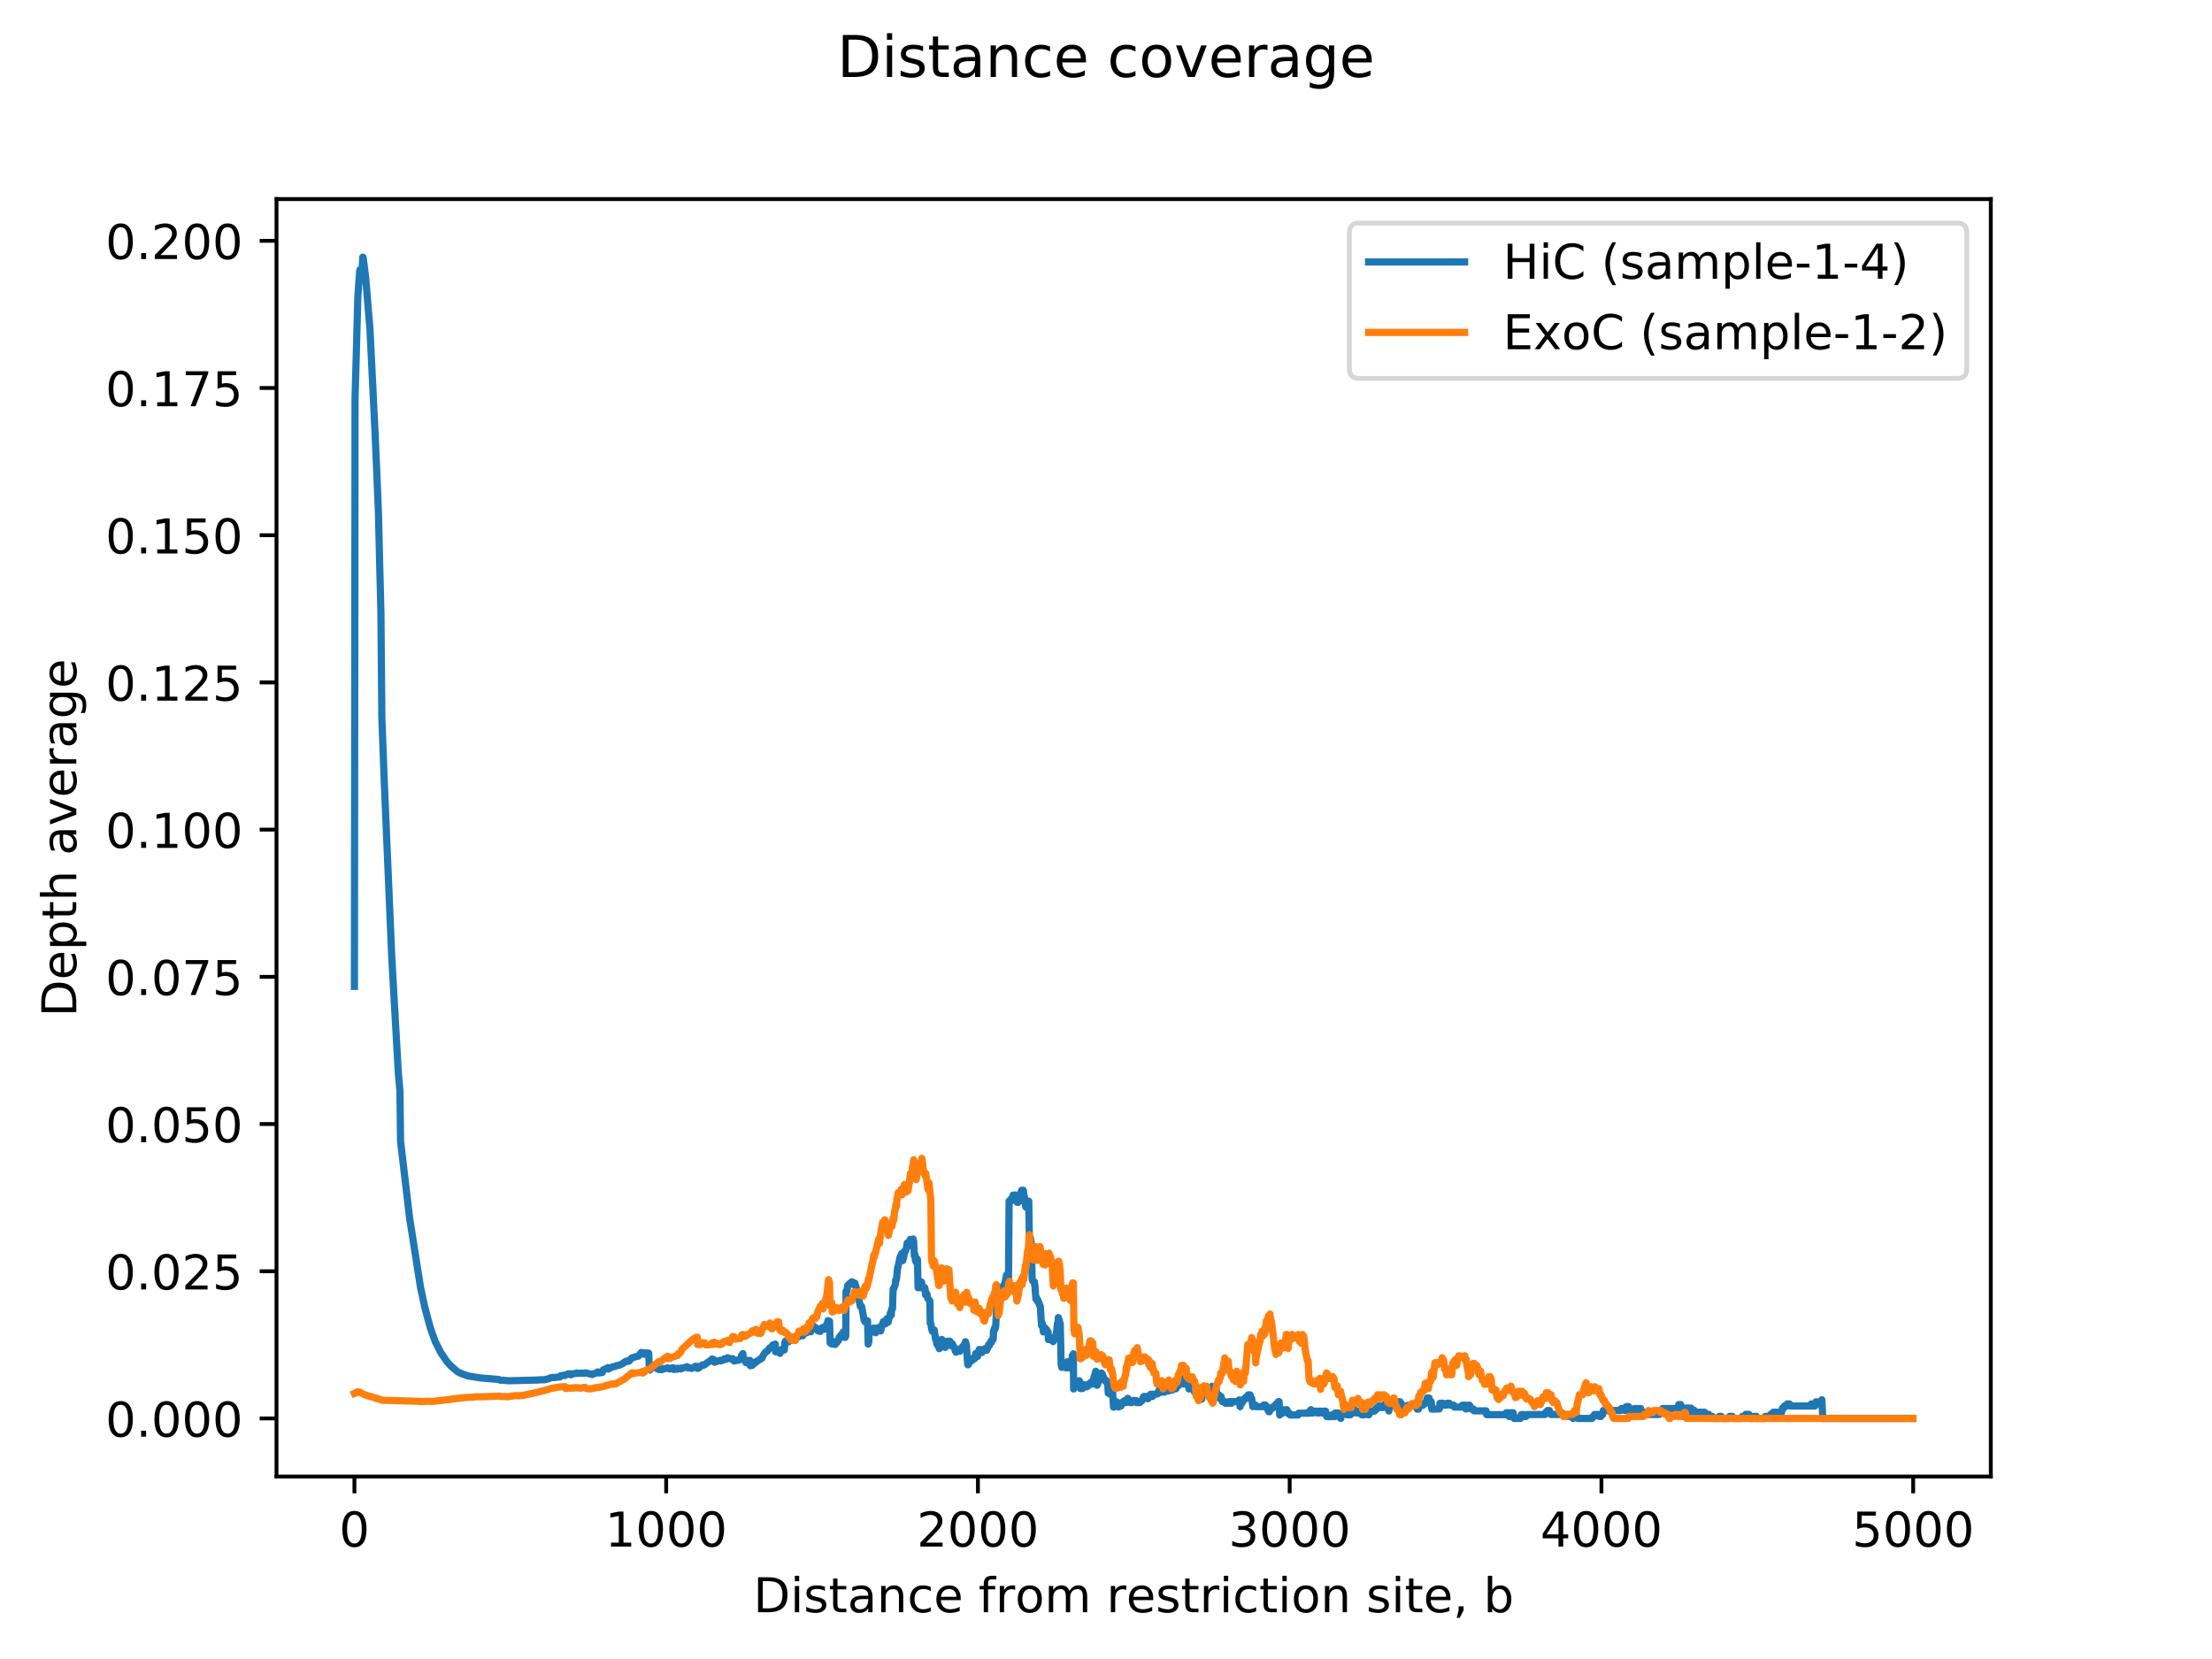 <?xml version="1.0" encoding="utf-8" standalone="no"?>
<!DOCTYPE svg PUBLIC "-//W3C//DTD SVG 1.1//EN"
  "http://www.w3.org/Graphics/SVG/1.1/DTD/svg11.dtd">
<!-- Created with matplotlib (https://matplotlib.org/) -->
<svg height="345.6pt" version="1.1" viewBox="0 0 460.8 345.6" width="460.8pt" xmlns="http://www.w3.org/2000/svg" xmlns:xlink="http://www.w3.org/1999/xlink">
 <defs>
  <style type="text/css">
*{stroke-linecap:butt;stroke-linejoin:round;}
  </style>
 </defs>
 <g id="figure_1">
  <g id="patch_1">
   <path d="M 0 345.6 
L 460.8 345.6 
L 460.8 0 
L 0 0 
z
" style="fill:#ffffff;"/>
  </g>
  <g id="axes_1">
   <g id="patch_2">
    <path d="M 57.6 307.584 
L 414.72 307.584 
L 414.72 41.472 
L 57.6 41.472 
z
" style="fill:#ffffff;"/>
   </g>
   <g id="matplotlib.axis_1">
    <g id="xtick_1">
     <g id="line2d_1">
      <defs>
       <path d="M 0 0 
L 0 3.5 
" id="m2e43341741" style="stroke:#000000;stroke-width:0.8;"/>
      </defs>
      <g>
       <use style="stroke:#000000;stroke-width:0.8;" x="73.833" xlink:href="#m2e43341741" y="307.584"/>
      </g>
     </g>
     <g id="text_1">
      <!-- 0 -->
      <defs>
       <path d="M 31.781 66.406 
Q 24.172 66.406 20.328 58.906 
Q 16.5 51.422 16.5 36.375 
Q 16.5 21.391 20.328 13.891 
Q 24.172 6.391 31.781 6.391 
Q 39.453 6.391 43.281 13.891 
Q 47.125 21.391 47.125 36.375 
Q 47.125 51.422 43.281 58.906 
Q 39.453 66.406 31.781 66.406 
z
M 31.781 74.219 
Q 44.047 74.219 50.516 64.516 
Q 56.984 54.828 56.984 36.375 
Q 56.984 17.969 50.516 8.266 
Q 44.047 -1.422 31.781 -1.422 
Q 19.531 -1.422 13.062 8.266 
Q 6.594 17.969 6.594 36.375 
Q 6.594 54.828 13.062 64.516 
Q 19.531 74.219 31.781 74.219 
z
" id="DejaVuSans-48"/>
      </defs>
      <g transform="translate(70.651 322.182)scale(0.1 -0.1)">
       <use xlink:href="#DejaVuSans-48"/>
      </g>
     </g>
    </g>
    <g id="xtick_2">
     <g id="line2d_2">
      <g>
       <use style="stroke:#000000;stroke-width:0.8;" x="138.777" xlink:href="#m2e43341741" y="307.584"/>
      </g>
     </g>
     <g id="text_2">
      <!-- 1000 -->
      <defs>
       <path d="M 12.406 8.297 
L 28.516 8.297 
L 28.516 63.922 
L 10.984 60.406 
L 10.984 69.391 
L 28.422 72.906 
L 38.281 72.906 
L 38.281 8.297 
L 54.391 8.297 
L 54.391 0 
L 12.406 0 
z
" id="DejaVuSans-49"/>
      </defs>
      <g transform="translate(126.052 322.182)scale(0.1 -0.1)">
       <use xlink:href="#DejaVuSans-49"/>
       <use x="63.623" xlink:href="#DejaVuSans-48"/>
       <use x="127.246" xlink:href="#DejaVuSans-48"/>
       <use x="190.869" xlink:href="#DejaVuSans-48"/>
      </g>
     </g>
    </g>
    <g id="xtick_3">
     <g id="line2d_3">
      <g>
       <use style="stroke:#000000;stroke-width:0.8;" x="203.721" xlink:href="#m2e43341741" y="307.584"/>
      </g>
     </g>
     <g id="text_3">
      <!-- 2000 -->
      <defs>
       <path d="M 19.188 8.297 
L 53.609 8.297 
L 53.609 0 
L 7.328 0 
L 7.328 8.297 
Q 12.938 14.109 22.625 23.891 
Q 32.328 33.688 34.812 36.531 
Q 39.547 41.844 41.422 45.531 
Q 43.312 49.219 43.312 52.781 
Q 43.312 58.594 39.234 62.25 
Q 35.156 65.922 28.609 65.922 
Q 23.969 65.922 18.812 64.312 
Q 13.672 62.703 7.812 59.422 
L 7.812 69.391 
Q 13.766 71.781 18.938 73 
Q 24.125 74.219 28.422 74.219 
Q 39.75 74.219 46.484 68.547 
Q 53.219 62.891 53.219 53.422 
Q 53.219 48.922 51.531 44.891 
Q 49.859 40.875 45.406 35.406 
Q 44.188 33.984 37.641 27.219 
Q 31.109 20.453 19.188 8.297 
z
" id="DejaVuSans-50"/>
      </defs>
      <g transform="translate(190.996 322.182)scale(0.1 -0.1)">
       <use xlink:href="#DejaVuSans-50"/>
       <use x="63.623" xlink:href="#DejaVuSans-48"/>
       <use x="127.246" xlink:href="#DejaVuSans-48"/>
       <use x="190.869" xlink:href="#DejaVuSans-48"/>
      </g>
     </g>
    </g>
    <g id="xtick_4">
     <g id="line2d_4">
      <g>
       <use style="stroke:#000000;stroke-width:0.8;" x="268.664" xlink:href="#m2e43341741" y="307.584"/>
      </g>
     </g>
     <g id="text_4">
      <!-- 3000 -->
      <defs>
       <path d="M 40.578 39.312 
Q 47.656 37.797 51.625 33 
Q 55.609 28.219 55.609 21.188 
Q 55.609 10.406 48.188 4.484 
Q 40.766 -1.422 27.094 -1.422 
Q 22.516 -1.422 17.656 -0.516 
Q 12.797 0.391 7.625 2.203 
L 7.625 11.719 
Q 11.719 9.328 16.594 8.109 
Q 21.484 6.891 26.812 6.891 
Q 36.078 6.891 40.938 10.547 
Q 45.797 14.203 45.797 21.188 
Q 45.797 27.641 41.281 31.266 
Q 36.766 34.906 28.719 34.906 
L 20.219 34.906 
L 20.219 43.016 
L 29.109 43.016 
Q 36.375 43.016 40.234 45.922 
Q 44.094 48.828 44.094 54.297 
Q 44.094 59.906 40.109 62.906 
Q 36.141 65.922 28.719 65.922 
Q 24.656 65.922 20.016 65.031 
Q 15.375 64.156 9.812 62.312 
L 9.812 71.094 
Q 15.438 72.656 20.344 73.438 
Q 25.25 74.219 29.594 74.219 
Q 40.828 74.219 47.359 69.109 
Q 53.906 64.016 53.906 55.328 
Q 53.906 49.266 50.438 45.094 
Q 46.969 40.922 40.578 39.312 
z
" id="DejaVuSans-51"/>
      </defs>
      <g transform="translate(255.939 322.182)scale(0.1 -0.1)">
       <use xlink:href="#DejaVuSans-51"/>
       <use x="63.623" xlink:href="#DejaVuSans-48"/>
       <use x="127.246" xlink:href="#DejaVuSans-48"/>
       <use x="190.869" xlink:href="#DejaVuSans-48"/>
      </g>
     </g>
    </g>
    <g id="xtick_5">
     <g id="line2d_5">
      <g>
       <use style="stroke:#000000;stroke-width:0.8;" x="333.608" xlink:href="#m2e43341741" y="307.584"/>
      </g>
     </g>
     <g id="text_5">
      <!-- 4000 -->
      <defs>
       <path d="M 37.797 64.312 
L 12.891 25.391 
L 37.797 25.391 
z
M 35.203 72.906 
L 47.609 72.906 
L 47.609 25.391 
L 58.016 25.391 
L 58.016 17.188 
L 47.609 17.188 
L 47.609 0 
L 37.797 0 
L 37.797 17.188 
L 4.891 17.188 
L 4.891 26.703 
z
" id="DejaVuSans-52"/>
      </defs>
      <g transform="translate(320.883 322.182)scale(0.1 -0.1)">
       <use xlink:href="#DejaVuSans-52"/>
       <use x="63.623" xlink:href="#DejaVuSans-48"/>
       <use x="127.246" xlink:href="#DejaVuSans-48"/>
       <use x="190.869" xlink:href="#DejaVuSans-48"/>
      </g>
     </g>
    </g>
    <g id="xtick_6">
     <g id="line2d_6">
      <g>
       <use style="stroke:#000000;stroke-width:0.8;" x="398.552" xlink:href="#m2e43341741" y="307.584"/>
      </g>
     </g>
     <g id="text_6">
      <!-- 5000 -->
      <defs>
       <path d="M 10.797 72.906 
L 49.516 72.906 
L 49.516 64.594 
L 19.828 64.594 
L 19.828 46.734 
Q 21.969 47.469 24.109 47.828 
Q 26.266 48.188 28.422 48.188 
Q 40.625 48.188 47.75 41.5 
Q 54.891 34.812 54.891 23.391 
Q 54.891 11.625 47.562 5.094 
Q 40.234 -1.422 26.906 -1.422 
Q 22.312 -1.422 17.547 -0.641 
Q 12.797 0.141 7.719 1.703 
L 7.719 11.625 
Q 12.109 9.234 16.797 8.062 
Q 21.484 6.891 26.703 6.891 
Q 35.156 6.891 40.078 11.328 
Q 45.016 15.766 45.016 23.391 
Q 45.016 31 40.078 35.438 
Q 35.156 39.891 26.703 39.891 
Q 22.75 39.891 18.812 39.016 
Q 14.891 38.141 10.797 36.281 
z
" id="DejaVuSans-53"/>
      </defs>
      <g transform="translate(385.827 322.182)scale(0.1 -0.1)">
       <use xlink:href="#DejaVuSans-53"/>
       <use x="63.623" xlink:href="#DejaVuSans-48"/>
       <use x="127.246" xlink:href="#DejaVuSans-48"/>
       <use x="190.869" xlink:href="#DejaVuSans-48"/>
      </g>
     </g>
    </g>
    <g id="text_7">
     <!-- Distance from restriction site, b -->
     <defs>
      <path d="M 19.672 64.797 
L 19.672 8.109 
L 31.594 8.109 
Q 46.688 8.109 53.688 14.938 
Q 60.688 21.781 60.688 36.531 
Q 60.688 51.172 53.688 57.984 
Q 46.688 64.797 31.594 64.797 
z
M 9.812 72.906 
L 30.078 72.906 
Q 51.266 72.906 61.172 64.094 
Q 71.094 55.281 71.094 36.531 
Q 71.094 17.672 61.125 8.828 
Q 51.172 0 30.078 0 
L 9.812 0 
z
" id="DejaVuSans-68"/>
      <path d="M 9.422 54.688 
L 18.406 54.688 
L 18.406 0 
L 9.422 0 
z
M 9.422 75.984 
L 18.406 75.984 
L 18.406 64.594 
L 9.422 64.594 
z
" id="DejaVuSans-105"/>
      <path d="M 44.281 53.078 
L 44.281 44.578 
Q 40.484 46.531 36.375 47.5 
Q 32.281 48.484 27.875 48.484 
Q 21.188 48.484 17.844 46.438 
Q 14.5 44.391 14.5 40.281 
Q 14.5 37.156 16.891 35.375 
Q 19.281 33.594 26.516 31.984 
L 29.594 31.297 
Q 39.156 29.25 43.188 25.516 
Q 47.219 21.781 47.219 15.094 
Q 47.219 7.469 41.188 3.016 
Q 35.156 -1.422 24.609 -1.422 
Q 20.219 -1.422 15.453 -0.562 
Q 10.688 0.297 5.422 2 
L 5.422 11.281 
Q 10.406 8.688 15.234 7.391 
Q 20.062 6.109 24.812 6.109 
Q 31.156 6.109 34.562 8.281 
Q 37.984 10.453 37.984 14.406 
Q 37.984 18.062 35.516 20.016 
Q 33.062 21.969 24.703 23.781 
L 21.578 24.516 
Q 13.234 26.266 9.516 29.906 
Q 5.812 33.547 5.812 39.891 
Q 5.812 47.609 11.281 51.797 
Q 16.75 56 26.812 56 
Q 31.781 56 36.172 55.266 
Q 40.578 54.547 44.281 53.078 
z
" id="DejaVuSans-115"/>
      <path d="M 18.312 70.219 
L 18.312 54.688 
L 36.812 54.688 
L 36.812 47.703 
L 18.312 47.703 
L 18.312 18.016 
Q 18.312 11.328 20.141 9.422 
Q 21.969 7.516 27.594 7.516 
L 36.812 7.516 
L 36.812 0 
L 27.594 0 
Q 17.188 0 13.234 3.875 
Q 9.281 7.766 9.281 18.016 
L 9.281 47.703 
L 2.688 47.703 
L 2.688 54.688 
L 9.281 54.688 
L 9.281 70.219 
z
" id="DejaVuSans-116"/>
      <path d="M 34.281 27.484 
Q 23.391 27.484 19.188 25 
Q 14.984 22.516 14.984 16.5 
Q 14.984 11.719 18.141 8.906 
Q 21.297 6.109 26.703 6.109 
Q 34.188 6.109 38.703 11.406 
Q 43.219 16.703 43.219 25.484 
L 43.219 27.484 
z
M 52.203 31.203 
L 52.203 0 
L 43.219 0 
L 43.219 8.297 
Q 40.141 3.328 35.547 0.953 
Q 30.953 -1.422 24.312 -1.422 
Q 15.922 -1.422 10.953 3.297 
Q 6 8.016 6 15.922 
Q 6 25.141 12.172 29.828 
Q 18.359 34.516 30.609 34.516 
L 43.219 34.516 
L 43.219 35.406 
Q 43.219 41.609 39.141 45 
Q 35.062 48.391 27.688 48.391 
Q 23 48.391 18.547 47.266 
Q 14.109 46.141 10.016 43.891 
L 10.016 52.203 
Q 14.938 54.109 19.578 55.047 
Q 24.219 56 28.609 56 
Q 40.484 56 46.344 49.844 
Q 52.203 43.703 52.203 31.203 
z
" id="DejaVuSans-97"/>
      <path d="M 54.891 33.016 
L 54.891 0 
L 45.906 0 
L 45.906 32.719 
Q 45.906 40.484 42.875 44.328 
Q 39.844 48.188 33.797 48.188 
Q 26.516 48.188 22.312 43.547 
Q 18.109 38.922 18.109 30.906 
L 18.109 0 
L 9.078 0 
L 9.078 54.688 
L 18.109 54.688 
L 18.109 46.188 
Q 21.344 51.125 25.703 53.562 
Q 30.078 56 35.797 56 
Q 45.219 56 50.047 50.172 
Q 54.891 44.344 54.891 33.016 
z
" id="DejaVuSans-110"/>
      <path d="M 48.781 52.594 
L 48.781 44.188 
Q 44.969 46.297 41.141 47.344 
Q 37.312 48.391 33.406 48.391 
Q 24.656 48.391 19.812 42.844 
Q 14.984 37.312 14.984 27.297 
Q 14.984 17.281 19.812 11.734 
Q 24.656 6.203 33.406 6.203 
Q 37.312 6.203 41.141 7.25 
Q 44.969 8.297 48.781 10.406 
L 48.781 2.094 
Q 45.016 0.344 40.984 -0.531 
Q 36.969 -1.422 32.422 -1.422 
Q 20.062 -1.422 12.781 6.344 
Q 5.516 14.109 5.516 27.297 
Q 5.516 40.672 12.859 48.328 
Q 20.219 56 33.016 56 
Q 37.156 56 41.109 55.141 
Q 45.062 54.297 48.781 52.594 
z
" id="DejaVuSans-99"/>
      <path d="M 56.203 29.594 
L 56.203 25.203 
L 14.891 25.203 
Q 15.484 15.922 20.484 11.062 
Q 25.484 6.203 34.422 6.203 
Q 39.594 6.203 44.453 7.469 
Q 49.312 8.734 54.109 11.281 
L 54.109 2.781 
Q 49.266 0.734 44.188 -0.344 
Q 39.109 -1.422 33.891 -1.422 
Q 20.797 -1.422 13.156 6.188 
Q 5.516 13.812 5.516 26.812 
Q 5.516 40.234 12.766 48.109 
Q 20.016 56 32.328 56 
Q 43.359 56 49.781 48.891 
Q 56.203 41.797 56.203 29.594 
z
M 47.219 32.234 
Q 47.125 39.594 43.094 43.984 
Q 39.062 48.391 32.422 48.391 
Q 24.906 48.391 20.391 44.141 
Q 15.875 39.891 15.188 32.172 
z
" id="DejaVuSans-101"/>
      <path id="DejaVuSans-32"/>
      <path d="M 37.109 75.984 
L 37.109 68.5 
L 28.516 68.5 
Q 23.688 68.5 21.797 66.547 
Q 19.922 64.594 19.922 59.516 
L 19.922 54.688 
L 34.719 54.688 
L 34.719 47.703 
L 19.922 47.703 
L 19.922 0 
L 10.891 0 
L 10.891 47.703 
L 2.297 47.703 
L 2.297 54.688 
L 10.891 54.688 
L 10.891 58.5 
Q 10.891 67.625 15.141 71.797 
Q 19.391 75.984 28.609 75.984 
z
" id="DejaVuSans-102"/>
      <path d="M 41.109 46.297 
Q 39.594 47.172 37.812 47.578 
Q 36.031 48 33.891 48 
Q 26.266 48 22.188 43.047 
Q 18.109 38.094 18.109 28.812 
L 18.109 0 
L 9.078 0 
L 9.078 54.688 
L 18.109 54.688 
L 18.109 46.188 
Q 20.953 51.172 25.484 53.578 
Q 30.031 56 36.531 56 
Q 37.453 56 38.578 55.875 
Q 39.703 55.766 41.062 55.516 
z
" id="DejaVuSans-114"/>
      <path d="M 30.609 48.391 
Q 23.391 48.391 19.188 42.75 
Q 14.984 37.109 14.984 27.297 
Q 14.984 17.484 19.156 11.844 
Q 23.344 6.203 30.609 6.203 
Q 37.797 6.203 41.984 11.859 
Q 46.188 17.531 46.188 27.297 
Q 46.188 37.016 41.984 42.703 
Q 37.797 48.391 30.609 48.391 
z
M 30.609 56 
Q 42.328 56 49.016 48.375 
Q 55.719 40.766 55.719 27.297 
Q 55.719 13.875 49.016 6.219 
Q 42.328 -1.422 30.609 -1.422 
Q 18.844 -1.422 12.172 6.219 
Q 5.516 13.875 5.516 27.297 
Q 5.516 40.766 12.172 48.375 
Q 18.844 56 30.609 56 
z
" id="DejaVuSans-111"/>
      <path d="M 52 44.188 
Q 55.375 50.25 60.062 53.125 
Q 64.75 56 71.094 56 
Q 79.641 56 84.281 50.016 
Q 88.922 44.047 88.922 33.016 
L 88.922 0 
L 79.891 0 
L 79.891 32.719 
Q 79.891 40.578 77.094 44.375 
Q 74.312 48.188 68.609 48.188 
Q 61.625 48.188 57.562 43.547 
Q 53.516 38.922 53.516 30.906 
L 53.516 0 
L 44.484 0 
L 44.484 32.719 
Q 44.484 40.625 41.703 44.406 
Q 38.922 48.188 33.109 48.188 
Q 26.219 48.188 22.156 43.531 
Q 18.109 38.875 18.109 30.906 
L 18.109 0 
L 9.078 0 
L 9.078 54.688 
L 18.109 54.688 
L 18.109 46.188 
Q 21.188 51.219 25.484 53.609 
Q 29.781 56 35.688 56 
Q 41.656 56 45.828 52.969 
Q 50 49.953 52 44.188 
z
" id="DejaVuSans-109"/>
      <path d="M 11.719 12.406 
L 22.016 12.406 
L 22.016 4 
L 14.016 -11.625 
L 7.719 -11.625 
L 11.719 4 
z
" id="DejaVuSans-44"/>
      <path d="M 48.688 27.297 
Q 48.688 37.203 44.609 42.844 
Q 40.531 48.484 33.406 48.484 
Q 26.266 48.484 22.188 42.844 
Q 18.109 37.203 18.109 27.297 
Q 18.109 17.391 22.188 11.75 
Q 26.266 6.109 33.406 6.109 
Q 40.531 6.109 44.609 11.75 
Q 48.688 17.391 48.688 27.297 
z
M 18.109 46.391 
Q 20.953 51.266 25.266 53.625 
Q 29.594 56 35.594 56 
Q 45.562 56 51.781 48.094 
Q 58.016 40.188 58.016 27.297 
Q 58.016 14.406 51.781 6.484 
Q 45.562 -1.422 35.594 -1.422 
Q 29.594 -1.422 25.266 0.953 
Q 20.953 3.328 18.109 8.203 
L 18.109 0 
L 9.078 0 
L 9.078 75.984 
L 18.109 75.984 
z
" id="DejaVuSans-98"/>
     </defs>
     <g transform="translate(156.937 335.861)scale(0.1 -0.1)">
      <use xlink:href="#DejaVuSans-68"/>
      <use x="77.002" xlink:href="#DejaVuSans-105"/>
      <use x="104.785" xlink:href="#DejaVuSans-115"/>
      <use x="156.885" xlink:href="#DejaVuSans-116"/>
      <use x="196.094" xlink:href="#DejaVuSans-97"/>
      <use x="257.373" xlink:href="#DejaVuSans-110"/>
      <use x="320.752" xlink:href="#DejaVuSans-99"/>
      <use x="375.732" xlink:href="#DejaVuSans-101"/>
      <use x="437.256" xlink:href="#DejaVuSans-32"/>
      <use x="469.043" xlink:href="#DejaVuSans-102"/>
      <use x="504.248" xlink:href="#DejaVuSans-114"/>
      <use x="545.33" xlink:href="#DejaVuSans-111"/>
      <use x="606.512" xlink:href="#DejaVuSans-109"/>
      <use x="703.924" xlink:href="#DejaVuSans-32"/>
      <use x="735.711" xlink:href="#DejaVuSans-114"/>
      <use x="776.793" xlink:href="#DejaVuSans-101"/>
      <use x="838.316" xlink:href="#DejaVuSans-115"/>
      <use x="890.416" xlink:href="#DejaVuSans-116"/>
      <use x="929.625" xlink:href="#DejaVuSans-114"/>
      <use x="970.738" xlink:href="#DejaVuSans-105"/>
      <use x="998.521" xlink:href="#DejaVuSans-99"/>
      <use x="1053.502" xlink:href="#DejaVuSans-116"/>
      <use x="1092.711" xlink:href="#DejaVuSans-105"/>
      <use x="1120.494" xlink:href="#DejaVuSans-111"/>
      <use x="1181.676" xlink:href="#DejaVuSans-110"/>
      <use x="1245.055" xlink:href="#DejaVuSans-32"/>
      <use x="1276.842" xlink:href="#DejaVuSans-115"/>
      <use x="1328.941" xlink:href="#DejaVuSans-105"/>
      <use x="1356.725" xlink:href="#DejaVuSans-116"/>
      <use x="1395.934" xlink:href="#DejaVuSans-101"/>
      <use x="1457.457" xlink:href="#DejaVuSans-44"/>
      <use x="1489.244" xlink:href="#DejaVuSans-32"/>
      <use x="1521.031" xlink:href="#DejaVuSans-98"/>
     </g>
    </g>
   </g>
   <g id="matplotlib.axis_2">
    <g id="ytick_1">
     <g id="line2d_7">
      <defs>
       <path d="M 0 0 
L -3.5 0 
" id="mf19dfd4998" style="stroke:#000000;stroke-width:0.8;"/>
      </defs>
      <g>
       <use style="stroke:#000000;stroke-width:0.8;" x="57.6" xlink:href="#mf19dfd4998" y="295.488"/>
      </g>
     </g>
     <g id="text_8">
      <!-- 0.000 -->
      <defs>
       <path d="M 10.688 12.406 
L 21 12.406 
L 21 0 
L 10.688 0 
z
" id="DejaVuSans-46"/>
      </defs>
      <g transform="translate(21.972 299.287)scale(0.1 -0.1)">
       <use xlink:href="#DejaVuSans-48"/>
       <use x="63.623" xlink:href="#DejaVuSans-46"/>
       <use x="95.41" xlink:href="#DejaVuSans-48"/>
       <use x="159.033" xlink:href="#DejaVuSans-48"/>
       <use x="222.656" xlink:href="#DejaVuSans-48"/>
      </g>
     </g>
    </g>
    <g id="ytick_2">
     <g id="line2d_8">
      <g>
       <use style="stroke:#000000;stroke-width:0.8;" x="57.6" xlink:href="#mf19dfd4998" y="264.822"/>
      </g>
     </g>
     <g id="text_9">
      <!-- 0.025 -->
      <g transform="translate(21.972 268.621)scale(0.1 -0.1)">
       <use xlink:href="#DejaVuSans-48"/>
       <use x="63.623" xlink:href="#DejaVuSans-46"/>
       <use x="95.41" xlink:href="#DejaVuSans-48"/>
       <use x="159.033" xlink:href="#DejaVuSans-50"/>
       <use x="222.656" xlink:href="#DejaVuSans-53"/>
      </g>
     </g>
    </g>
    <g id="ytick_3">
     <g id="line2d_9">
      <g>
       <use style="stroke:#000000;stroke-width:0.8;" x="57.6" xlink:href="#mf19dfd4998" y="234.156"/>
      </g>
     </g>
     <g id="text_10">
      <!-- 0.050 -->
      <g transform="translate(21.972 237.956)scale(0.1 -0.1)">
       <use xlink:href="#DejaVuSans-48"/>
       <use x="63.623" xlink:href="#DejaVuSans-46"/>
       <use x="95.41" xlink:href="#DejaVuSans-48"/>
       <use x="159.033" xlink:href="#DejaVuSans-53"/>
       <use x="222.656" xlink:href="#DejaVuSans-48"/>
      </g>
     </g>
    </g>
    <g id="ytick_4">
     <g id="line2d_10">
      <g>
       <use style="stroke:#000000;stroke-width:0.8;" x="57.6" xlink:href="#mf19dfd4998" y="203.491"/>
      </g>
     </g>
     <g id="text_11">
      <!-- 0.075 -->
      <defs>
       <path d="M 8.203 72.906 
L 55.078 72.906 
L 55.078 68.703 
L 28.609 0 
L 18.312 0 
L 43.219 64.594 
L 8.203 64.594 
z
" id="DejaVuSans-55"/>
      </defs>
      <g transform="translate(21.972 207.29)scale(0.1 -0.1)">
       <use xlink:href="#DejaVuSans-48"/>
       <use x="63.623" xlink:href="#DejaVuSans-46"/>
       <use x="95.41" xlink:href="#DejaVuSans-48"/>
       <use x="159.033" xlink:href="#DejaVuSans-55"/>
       <use x="222.656" xlink:href="#DejaVuSans-53"/>
      </g>
     </g>
    </g>
    <g id="ytick_5">
     <g id="line2d_11">
      <g>
       <use style="stroke:#000000;stroke-width:0.8;" x="57.6" xlink:href="#mf19dfd4998" y="172.825"/>
      </g>
     </g>
     <g id="text_12">
      <!-- 0.100 -->
      <g transform="translate(21.972 176.624)scale(0.1 -0.1)">
       <use xlink:href="#DejaVuSans-48"/>
       <use x="63.623" xlink:href="#DejaVuSans-46"/>
       <use x="95.41" xlink:href="#DejaVuSans-49"/>
       <use x="159.033" xlink:href="#DejaVuSans-48"/>
       <use x="222.656" xlink:href="#DejaVuSans-48"/>
      </g>
     </g>
    </g>
    <g id="ytick_6">
     <g id="line2d_12">
      <g>
       <use style="stroke:#000000;stroke-width:0.8;" x="57.6" xlink:href="#mf19dfd4998" y="142.159"/>
      </g>
     </g>
     <g id="text_13">
      <!-- 0.125 -->
      <g transform="translate(21.972 145.958)scale(0.1 -0.1)">
       <use xlink:href="#DejaVuSans-48"/>
       <use x="63.623" xlink:href="#DejaVuSans-46"/>
       <use x="95.41" xlink:href="#DejaVuSans-49"/>
       <use x="159.033" xlink:href="#DejaVuSans-50"/>
       <use x="222.656" xlink:href="#DejaVuSans-53"/>
      </g>
     </g>
    </g>
    <g id="ytick_7">
     <g id="line2d_13">
      <g>
       <use style="stroke:#000000;stroke-width:0.8;" x="57.6" xlink:href="#mf19dfd4998" y="111.493"/>
      </g>
     </g>
     <g id="text_14">
      <!-- 0.150 -->
      <g transform="translate(21.972 115.292)scale(0.1 -0.1)">
       <use xlink:href="#DejaVuSans-48"/>
       <use x="63.623" xlink:href="#DejaVuSans-46"/>
       <use x="95.41" xlink:href="#DejaVuSans-49"/>
       <use x="159.033" xlink:href="#DejaVuSans-53"/>
       <use x="222.656" xlink:href="#DejaVuSans-48"/>
      </g>
     </g>
    </g>
    <g id="ytick_8">
     <g id="line2d_14">
      <g>
       <use style="stroke:#000000;stroke-width:0.8;" x="57.6" xlink:href="#mf19dfd4998" y="80.827"/>
      </g>
     </g>
     <g id="text_15">
      <!-- 0.175 -->
      <g transform="translate(21.972 84.627)scale(0.1 -0.1)">
       <use xlink:href="#DejaVuSans-48"/>
       <use x="63.623" xlink:href="#DejaVuSans-46"/>
       <use x="95.41" xlink:href="#DejaVuSans-49"/>
       <use x="159.033" xlink:href="#DejaVuSans-55"/>
       <use x="222.656" xlink:href="#DejaVuSans-53"/>
      </g>
     </g>
    </g>
    <g id="ytick_9">
     <g id="line2d_15">
      <g>
       <use style="stroke:#000000;stroke-width:0.8;" x="57.6" xlink:href="#mf19dfd4998" y="50.162"/>
      </g>
     </g>
     <g id="text_16">
      <!-- 0.200 -->
      <g transform="translate(21.972 53.961)scale(0.1 -0.1)">
       <use xlink:href="#DejaVuSans-48"/>
       <use x="63.623" xlink:href="#DejaVuSans-46"/>
       <use x="95.41" xlink:href="#DejaVuSans-50"/>
       <use x="159.033" xlink:href="#DejaVuSans-48"/>
       <use x="222.656" xlink:href="#DejaVuSans-48"/>
      </g>
     </g>
    </g>
    <g id="text_17">
     <!-- Depth average -->
     <defs>
      <path d="M 18.109 8.203 
L 18.109 -20.797 
L 9.078 -20.797 
L 9.078 54.688 
L 18.109 54.688 
L 18.109 46.391 
Q 20.953 51.266 25.266 53.625 
Q 29.594 56 35.594 56 
Q 45.562 56 51.781 48.094 
Q 58.016 40.188 58.016 27.297 
Q 58.016 14.406 51.781 6.484 
Q 45.562 -1.422 35.594 -1.422 
Q 29.594 -1.422 25.266 0.953 
Q 20.953 3.328 18.109 8.203 
z
M 48.688 27.297 
Q 48.688 37.203 44.609 42.844 
Q 40.531 48.484 33.406 48.484 
Q 26.266 48.484 22.188 42.844 
Q 18.109 37.203 18.109 27.297 
Q 18.109 17.391 22.188 11.75 
Q 26.266 6.109 33.406 6.109 
Q 40.531 6.109 44.609 11.75 
Q 48.688 17.391 48.688 27.297 
z
" id="DejaVuSans-112"/>
      <path d="M 54.891 33.016 
L 54.891 0 
L 45.906 0 
L 45.906 32.719 
Q 45.906 40.484 42.875 44.328 
Q 39.844 48.188 33.797 48.188 
Q 26.516 48.188 22.312 43.547 
Q 18.109 38.922 18.109 30.906 
L 18.109 0 
L 9.078 0 
L 9.078 75.984 
L 18.109 75.984 
L 18.109 46.188 
Q 21.344 51.125 25.703 53.562 
Q 30.078 56 35.797 56 
Q 45.219 56 50.047 50.172 
Q 54.891 44.344 54.891 33.016 
z
" id="DejaVuSans-104"/>
      <path d="M 2.984 54.688 
L 12.5 54.688 
L 29.594 8.797 
L 46.688 54.688 
L 56.203 54.688 
L 35.688 0 
L 23.484 0 
z
" id="DejaVuSans-118"/>
      <path d="M 45.406 27.984 
Q 45.406 37.75 41.375 43.109 
Q 37.359 48.484 30.078 48.484 
Q 22.859 48.484 18.828 43.109 
Q 14.797 37.75 14.797 27.984 
Q 14.797 18.266 18.828 12.891 
Q 22.859 7.516 30.078 7.516 
Q 37.359 7.516 41.375 12.891 
Q 45.406 18.266 45.406 27.984 
z
M 54.391 6.781 
Q 54.391 -7.172 48.188 -13.984 
Q 42 -20.797 29.203 -20.797 
Q 24.469 -20.797 20.266 -20.094 
Q 16.062 -19.391 12.109 -17.922 
L 12.109 -9.188 
Q 16.062 -11.328 19.922 -12.344 
Q 23.781 -13.375 27.781 -13.375 
Q 36.625 -13.375 41.016 -8.766 
Q 45.406 -4.156 45.406 5.172 
L 45.406 9.625 
Q 42.625 4.781 38.281 2.391 
Q 33.938 0 27.875 0 
Q 17.828 0 11.672 7.656 
Q 5.516 15.328 5.516 27.984 
Q 5.516 40.672 11.672 48.328 
Q 17.828 56 27.875 56 
Q 33.938 56 38.281 53.609 
Q 42.625 51.219 45.406 46.391 
L 45.406 54.688 
L 54.391 54.688 
z
" id="DejaVuSans-103"/>
     </defs>
     <g transform="translate(15.892 211.817)rotate(-90)scale(0.1 -0.1)">
      <use xlink:href="#DejaVuSans-68"/>
      <use x="77.002" xlink:href="#DejaVuSans-101"/>
      <use x="138.525" xlink:href="#DejaVuSans-112"/>
      <use x="202.002" xlink:href="#DejaVuSans-116"/>
      <use x="241.211" xlink:href="#DejaVuSans-104"/>
      <use x="304.59" xlink:href="#DejaVuSans-32"/>
      <use x="336.377" xlink:href="#DejaVuSans-97"/>
      <use x="397.656" xlink:href="#DejaVuSans-118"/>
      <use x="456.836" xlink:href="#DejaVuSans-101"/>
      <use x="518.359" xlink:href="#DejaVuSans-114"/>
      <use x="559.473" xlink:href="#DejaVuSans-97"/>
      <use x="620.752" xlink:href="#DejaVuSans-103"/>
      <use x="684.229" xlink:href="#DejaVuSans-101"/>
     </g>
    </g>
   </g>
   <g id="line2d_16">
    <path clip-path="url(#pa41fa57882)" d="M 73.833 205.482 
L 73.963 82.929 
L 74.222 73.826 
L 74.547 61.768 
L 74.937 56.436 
L 75.002 56.176 
L 75.326 57.011 
L 75.391 56.7 
L 75.586 53.568 
L 75.651 53.628 
L 76.171 57.795 
L 77.08 68.733 
L 78.119 89.933 
L 78.444 97.345 
L 78.833 106.735 
L 79.093 117.429 
L 79.353 127.538 
L 79.548 149.509 
L 80.067 163.299 
L 81.626 199.662 
L 82.99 223.694 
L 83.315 227.26 
L 83.444 237.737 
L 85.328 253.742 
L 87.601 268.186 
L 88.51 272.39 
L 89.614 276.515 
L 90.653 279.441 
L 91.822 281.764 
L 93.121 283.673 
L 93.9 284.539 
L 95.329 285.761 
L 95.654 285.919 
L 96.238 286.199 
L 96.628 286.333 
L 97.602 286.65 
L 100.07 287.047 
L 103.577 287.341 
L 104.097 287.423 
L 104.291 287.538 
L 105.006 287.542 
L 105.266 287.582 
L 105.915 287.636 
L 112.02 287.486 
L 112.604 287.429 
L 113.124 287.439 
L 113.384 287.427 
L 114.423 287.187 
L 114.617 287.033 
L 115.137 286.925 
L 115.397 286.976 
L 116.566 286.841 
L 116.631 286.852 
L 116.761 286.609 
L 117.28 286.523 
L 117.475 286.49 
L 117.605 286.557 
L 118.384 286.188 
L 118.774 286.183 
L 118.904 286.405 
L 119.034 286.354 
L 119.164 286.197 
L 119.943 286.131 
L 120.138 286.012 
L 120.527 286.107 
L 120.917 286.058 
L 121.437 286.061 
L 121.631 286.079 
L 121.956 285.982 
L 123.385 286.333 
L 123.515 286.176 
L 123.71 286.168 
L 123.904 286.089 
L 124.034 286.101 
L 124.554 285.8 
L 124.684 285.819 
L 124.814 286.01 
L 125.463 285.923 
L 125.658 285.396 
L 125.983 285.216 
L 126.178 285.187 
L 126.632 284.888 
L 126.762 285.184 
L 126.827 285.137 
L 127.671 284.703 
L 128.061 284.685 
L 128.515 284.454 
L 128.84 284.442 
L 129.1 284.352 
L 129.749 284.051 
L 130.204 283.671 
L 130.269 283.743 
L 130.399 283.57 
L 130.659 283.622 
L 130.724 283.611 
L 130.918 283.419 
L 131.113 283.51 
L 131.308 283.209 
L 131.568 282.92 
L 131.958 282.771 
L 132.347 282.669 
L 132.802 282.537 
L 132.997 282.5 
L 133.581 281.754 
L 134.036 281.801 
L 134.101 282.116 
L 134.166 282.045 
L 134.36 282.025 
L 134.49 281.846 
L 135.075 281.863 
L 135.14 281.892 
L 135.27 285.243 
L 135.335 285.2 
L 135.4 285.4 
L 135.464 284.845 
L 135.529 284.878 
L 135.854 284.646 
L 135.919 284.964 
L 135.984 284.778 
L 136.309 284.666 
L 136.569 284.741 
L 136.698 284.731 
L 136.828 285.029 
L 136.958 284.974 
L 137.023 285.199 
L 137.088 285.169 
L 137.283 285.306 
L 137.543 285.238 
L 137.867 285.335 
L 138.062 285.11 
L 138.387 285.136 
L 138.582 285.098 
L 138.842 285.01 
L 138.971 285.026 
L 139.101 284.942 
L 139.491 285.187 
L 139.686 285.169 
L 139.751 284.988 
L 139.816 285.061 
L 139.881 285.116 
L 140.076 284.953 
L 140.205 284.923 
L 140.4 285.294 
L 140.92 285.054 
L 140.985 285.242 
L 141.05 285.212 
L 141.18 285.19 
L 141.244 285.033 
L 141.309 285.07 
L 141.439 285.091 
L 141.569 285.076 
L 141.764 285.137 
L 141.829 285.185 
L 141.959 284.975 
L 142.284 284.989 
L 143.128 284.705 
L 143.388 284.98 
L 143.777 284.943 
L 144.037 285.076 
L 144.232 285 
L 144.427 284.951 
L 144.622 284.823 
L 144.816 284.623 
L 144.881 284.609 
L 145.011 284.855 
L 145.271 284.643 
L 145.336 285.067 
L 145.401 285.035 
L 145.596 284.939 
L 145.726 284.741 
L 145.92 284.685 
L 146.31 284.333 
L 146.57 284.416 
L 148.064 283.387 
L 148.193 283.486 
L 148.323 283.097 
L 148.453 283.471 
L 148.583 283.394 
L 148.713 283.245 
L 148.843 283.782 
L 148.908 283.726 
L 150.142 283.358 
L 150.207 283.509 
L 150.272 283.451 
L 150.661 283.301 
L 150.921 283.05 
L 151.051 283.214 
L 151.311 283.041 
L 151.441 283.088 
L 151.506 283.034 
L 151.571 282.827 
L 151.636 282.96 
L 151.765 282.961 
L 151.895 282.971 
L 152.35 283.118 
L 152.61 283.025 
L 152.934 283.528 
L 153.129 283.431 
L 153.259 283.423 
L 153.519 283.349 
L 153.714 283.393 
L 153.844 283.361 
L 154.038 283.206 
L 154.233 283.204 
L 154.493 282.368 
L 154.623 282.319 
L 154.753 281.976 
L 154.818 283.165 
L 154.883 283.156 
L 155.142 283.124 
L 155.402 283.871 
L 155.467 283.833 
L 155.597 283.682 
L 155.662 283.892 
L 155.727 283.824 
L 156.182 283.377 
L 156.311 284.511 
L 156.506 284.319 
L 156.636 284.329 
L 156.701 284.429 
L 156.766 284.331 
L 156.896 284.131 
L 156.961 284.139 
L 157.091 284.048 
L 157.221 283.988 
L 157.286 283.715 
L 157.351 283.758 
L 157.545 283.742 
L 157.805 283.497 
L 158 283.332 
L 158.195 283.286 
L 158.39 283.149 
L 158.585 282.91 
L 158.649 282.972 
L 158.714 282.958 
L 158.974 282.387 
L 159.169 282.069 
L 159.559 281.586 
L 159.818 281.492 
L 160.208 280.994 
L 160.338 280.785 
L 160.403 280.833 
L 160.598 280.645 
L 160.858 280.542 
L 160.922 280.467 
L 160.987 280.169 
L 161.052 280.3 
L 161.182 280.495 
L 161.507 279.996 
L 161.572 281.608 
L 161.637 281.595 
L 161.897 281.321 
L 161.962 281.422 
L 162.351 281.596 
L 162.481 281.942 
L 162.676 281.318 
L 162.871 281.086 
L 163.066 281.3 
L 163.39 281.217 
L 163.52 279.65 
L 163.585 279.643 
L 163.65 279.344 
L 163.715 279.417 
L 163.91 279.518 
L 164.17 279.339 
L 164.3 279.505 
L 164.624 278.898 
L 164.689 278.941 
L 164.884 279.188 
L 165.079 278.934 
L 165.274 278.872 
L 165.404 279.001 
L 165.728 278.758 
L 165.858 278.32 
L 166.118 278.297 
L 166.183 278.56 
L 166.248 278.517 
L 166.313 278.25 
L 166.378 278.285 
L 166.443 278.443 
L 166.508 278.398 
L 166.638 278.254 
L 166.703 277.839 
L 166.767 277.975 
L 167.157 277.719 
L 167.222 278.266 
L 167.287 278.172 
L 167.547 277.75 
L 167.677 277.77 
L 167.807 277.41 
L 168.066 277.625 
L 168.196 277.536 
L 168.521 276.932 
L 168.586 276.972 
L 168.846 277.434 
L 168.911 277.423 
L 169.04 276.612 
L 169.105 276.748 
L 169.365 276.442 
L 169.43 276.43 
L 169.495 276.25 
L 169.69 276.646 
L 169.755 276.735 
L 169.95 276.567 
L 170.404 277.243 
L 170.599 276.944 
L 170.664 276.904 
L 170.859 277.361 
L 171.054 276.923 
L 171.184 277.02 
L 171.314 276.539 
L 171.378 276.652 
L 171.508 276.55 
L 171.703 276.909 
L 172.158 275.985 
L 172.288 276.077 
L 172.483 275.105 
L 172.742 275.333 
L 172.807 275.242 
L 172.937 279.769 
L 173.132 279.847 
L 173.327 280 
L 173.522 279.548 
L 173.587 279.5 
L 173.976 280.089 
L 174.236 279.682 
L 174.301 279.722 
L 174.561 279.135 
L 174.626 279.313 
L 174.885 278.486 
L 175.015 278.631 
L 175.08 278.307 
L 175.145 278.66 
L 175.275 277.989 
L 175.34 278.01 
L 175.47 277.941 
L 175.665 277.482 
L 175.73 277.575 
L 175.795 277.487 
L 175.86 277.419 
L 176.054 278.619 
L 176.119 278.39 
L 176.184 278.335 
L 176.249 268.992 
L 176.314 269.072 
L 176.444 268.915 
L 176.574 267.812 
L 176.834 267.662 
L 176.964 267.404 
L 177.029 267.451 
L 177.158 267.227 
L 177.353 267.332 
L 177.483 267.011 
L 177.678 267.323 
L 177.743 267.335 
L 177.808 267.61 
L 177.873 267.558 
L 177.938 267.637 
L 178.003 267.254 
L 178.068 267.294 
L 178.587 268.888 
L 178.652 269.867 
L 178.717 269.831 
L 179.237 272.16 
L 179.367 272.004 
L 179.496 272.176 
L 180.016 275.034 
L 180.081 275.046 
L 180.146 275.331 
L 180.211 275.27 
L 180.341 275.165 
L 180.406 275.353 
L 180.471 275.077 
L 180.536 275.23 
L 180.6 275.179 
L 180.665 275.297 
L 180.73 275.154 
L 180.86 279.994 
L 180.925 279.454 
L 180.99 279.529 
L 181.055 277.563 
L 181.12 277.696 
L 181.25 277.066 
L 181.315 277.411 
L 181.51 276.945 
L 181.64 277.098 
L 181.705 276.938 
L 181.769 277.114 
L 181.899 276.83 
L 182.029 276.651 
L 182.094 276.781 
L 182.224 277.552 
L 182.289 277.326 
L 182.419 277.637 
L 182.614 277.105 
L 182.874 276.572 
L 182.938 276.676 
L 183.003 276.848 
L 183.068 276.523 
L 183.263 277.211 
L 183.393 277.078 
L 183.458 277.253 
L 183.718 276.13 
L 184.043 275.293 
L 184.107 275.323 
L 184.302 275.596 
L 184.367 275.354 
L 184.432 275.789 
L 184.497 275.688 
L 184.757 274.7 
L 184.887 274.798 
L 185.017 275.43 
L 185.276 274.285 
L 185.341 274.344 
L 185.471 273.504 
L 185.666 273.968 
L 185.731 272.738 
L 185.796 272.842 
L 185.926 272.598 
L 186.056 268.519 
L 186.121 268.619 
L 186.51 267.586 
L 186.575 266.698 
L 186.64 266.854 
L 186.77 266.298 
L 186.965 264.181 
L 187.03 264.102 
L 187.485 261.949 
L 187.744 261.35 
L 187.874 261.117 
L 188.004 261.882 
L 188.069 262.599 
L 188.134 262.169 
L 188.264 261.916 
L 188.394 260.701 
L 188.459 260.641 
L 188.524 260.725 
L 188.589 260.706 
L 188.848 259.933 
L 188.978 258.948 
L 189.108 259.051 
L 189.173 258.814 
L 189.238 259.038 
L 189.303 258.951 
L 189.368 258.886 
L 189.433 259.399 
L 189.628 258.18 
L 189.758 258.88 
L 189.887 258.551 
L 190.017 259.608 
L 190.212 258.109 
L 190.342 258.664 
L 190.472 261.616 
L 190.602 261.345 
L 190.732 262.703 
L 190.927 263.012 
L 190.992 263.06 
L 191.056 262.252 
L 191.121 262.383 
L 191.251 268.263 
L 191.381 267.83 
L 191.576 267.831 
L 191.771 268.274 
L 191.901 267.015 
L 191.966 267.088 
L 192.161 268.21 
L 192.225 268.211 
L 192.29 268.065 
L 192.355 268.368 
L 192.42 268.292 
L 192.485 268.368 
L 192.615 268.219 
L 192.745 268.753 
L 192.81 269.749 
L 192.875 269.53 
L 193.005 269.391 
L 193.135 269.701 
L 193.265 270.491 
L 193.719 271.035 
L 193.784 275.655 
L 193.849 275.541 
L 193.914 275.781 
L 194.109 276.956 
L 194.239 277.335 
L 194.369 277.203 
L 194.498 276.986 
L 194.628 277.069 
L 194.888 278.977 
L 194.953 278.678 
L 195.148 280 
L 195.213 279.618 
L 195.278 279.534 
L 195.473 280.529 
L 195.603 280.43 
L 195.667 280.947 
L 195.797 280.416 
L 195.927 280.322 
L 196.057 280.04 
L 196.187 279.031 
L 196.382 279.66 
L 196.447 279.384 
L 196.512 279.465 
L 196.577 279.372 
L 196.901 280.691 
L 196.966 280.591 
L 197.291 279.415 
L 197.356 279.807 
L 197.421 279.693 
L 197.811 279.594 
L 197.876 279.385 
L 198.2 280.385 
L 198.265 280.285 
L 198.33 279.878 
L 198.395 279.979 
L 198.915 280.987 
L 198.98 281.396 
L 199.045 280.953 
L 199.174 281.696 
L 199.239 281.647 
L 199.499 281.39 
L 199.694 281.067 
L 199.954 281.505 
L 200.214 280.859 
L 200.278 281.079 
L 200.538 280.529 
L 200.668 280.529 
L 200.733 280.697 
L 200.798 280.192 
L 200.863 280.417 
L 200.928 280.304 
L 201.123 279.501 
L 201.318 280.187 
L 201.577 284.096 
L 201.642 284.326 
L 201.707 284.211 
L 201.772 284.211 
L 202.097 283.176 
L 202.162 283.636 
L 202.227 283.475 
L 202.292 283.196 
L 202.357 283.428 
L 202.422 283.312 
L 202.487 283.428 
L 202.681 282.964 
L 202.746 282.983 
L 202.811 282.866 
L 202.876 283.1 
L 202.941 282.866 
L 203.006 283.052 
L 203.071 283.003 
L 203.136 282.885 
L 203.266 281.954 
L 203.331 282.191 
L 203.656 282.563 
L 203.915 281.494 
L 203.98 281.132 
L 204.045 281.374 
L 204.11 281.374 
L 204.24 281.132 
L 204.435 281.735 
L 204.5 281.502 
L 204.565 281.745 
L 204.76 281.142 
L 204.954 281.083 
L 205.019 281.024 
L 205.084 281.271 
L 205.149 281.088 
L 205.214 281.158 
L 205.279 280.906 
L 205.344 281.158 
L 205.409 280.909 
L 205.539 281.29 
L 205.669 280.783 
L 205.734 280.909 
L 205.929 280.149 
L 205.994 280.149 
L 206.123 280.276 
L 206.253 279.895 
L 206.448 279.388 
L 206.513 279.642 
L 206.643 279.135 
L 206.708 279.135 
L 206.838 278.881 
L 206.903 279.008 
L 206.968 277.233 
L 207.033 277.36 
L 207.163 276.693 
L 207.227 276.949 
L 207.357 276.693 
L 207.422 276.31 
L 207.617 272.504 
L 208.007 270.012 
L 208.137 269.012 
L 208.267 269.409 
L 208.526 268.483 
L 208.591 268.747 
L 208.916 267.974 
L 208.981 267.974 
L 209.111 267.707 
L 209.176 268.108 
L 209.695 265.57 
L 209.76 265.57 
L 209.89 266.386 
L 209.955 268.154 
L 210.02 267.066 
L 210.085 266.93 
L 210.215 250.203 
L 210.28 250.203 
L 210.345 250.067 
L 210.41 250.339 
L 210.54 249.931 
L 210.605 250.203 
L 210.799 249.513 
L 210.864 249.788 
L 210.929 249.651 
L 211.059 248.964 
L 211.124 249.239 
L 211.189 249.102 
L 211.254 249.102 
L 211.319 249.513 
L 211.384 249.439 
L 211.449 248.934 
L 211.514 249.493 
L 211.579 249.213 
L 211.644 249.213 
L 211.774 249.633 
L 211.903 250.471 
L 212.033 250.332 
L 212.098 250.471 
L 212.293 249.044 
L 212.423 249.383 
L 212.553 248.578 
L 212.618 249.014 
L 212.683 248.933 
L 212.813 247.971 
L 212.878 248.118 
L 213.007 248.705 
L 213.137 247.945 
L 213.202 248.093 
L 213.332 249.278 
L 213.397 249.278 
L 213.462 250.536 
L 213.527 249.856 
L 213.657 251.367 
L 213.722 251.216 
L 213.787 251.518 
L 213.917 251.065 
L 214.047 251.374 
L 214.112 251.374 
L 214.306 250.22 
L 214.436 258.01 
L 214.566 257.849 
L 214.631 257.849 
L 214.826 258.815 
L 215.021 266.546 
L 215.151 266.871 
L 215.281 266.871 
L 215.41 267.196 
L 215.475 267.034 
L 215.605 268.009 
L 215.8 270.611 
L 215.93 270.337 
L 216.125 271.055 
L 216.19 270.781 
L 216.385 271.453 
L 216.45 271.453 
L 216.579 271.957 
L 216.644 271.957 
L 216.709 272.125 
L 216.969 276.159 
L 217.099 275.655 
L 217.164 275.823 
L 217.359 277.469 
L 217.489 276.619 
L 217.554 277.129 
L 217.683 276.619 
L 217.813 277.469 
L 218.008 276.959 
L 218.268 277.809 
L 218.333 277.469 
L 218.398 279.059 
L 218.463 278.964 
L 218.593 278.79 
L 218.658 278.79 
L 218.788 278.616 
L 218.917 279.138 
L 219.047 278.769 
L 219.242 279.121 
L 219.307 278.945 
L 219.372 279.473 
L 219.437 279.104 
L 219.697 278.57 
L 219.762 278.57 
L 219.827 278.926 
L 219.956 278.036 
L 220.021 278.214 
L 220.281 275.721 
L 220.411 275.365 
L 220.476 274.474 
L 220.541 275.009 
L 220.606 275.365 
L 220.671 275.009 
L 220.801 275.899 
L 220.866 275.721 
L 221.061 284.314 
L 221.19 284.855 
L 221.255 284.674 
L 221.385 284.314 
L 221.58 284.674 
L 221.71 284.674 
L 221.775 284.855 
L 221.97 284.542 
L 222.1 284.961 
L 222.23 284.961 
L 222.359 283.669 
L 222.489 284.407 
L 222.619 284.407 
L 222.684 284.223 
L 222.879 284.961 
L 223.074 283.853 
L 223.139 283.853 
L 223.204 283.669 
L 223.269 284.038 
L 223.399 282.376 
L 223.528 282.294 
L 223.593 282.025 
L 223.658 289.351 
L 223.723 289.159 
L 223.788 289.159 
L 223.983 288.776 
L 224.048 288.776 
L 224.308 288.2 
L 224.373 288.2 
L 224.568 288.584 
L 224.762 287.817 
L 224.827 287.625 
L 224.892 287.767 
L 225.087 289.271 
L 225.217 289.077 
L 225.347 289.077 
L 225.477 289.271 
L 225.607 288.402 
L 225.801 288.906 
L 225.931 288.906 
L 226.126 288.507 
L 226.321 288.906 
L 226.386 288.906 
L 226.516 288.507 
L 226.646 288.707 
L 226.711 288.707 
L 226.841 288.308 
L 226.97 288.308 
L 227.1 288.108 
L 227.165 288.108 
L 227.295 287.909 
L 227.425 288.308 
L 227.555 288.108 
L 227.62 288.308 
L 227.945 286.677 
L 228.01 286.677 
L 228.269 285.652 
L 228.334 288.424 
L 228.399 288.216 
L 228.464 288.216 
L 228.529 288.584 
L 228.594 288.535 
L 229.114 286.85 
L 229.179 287.06 
L 229.438 286.007 
L 229.568 286.218 
L 229.633 286.218 
L 229.698 287.271 
L 229.763 287.06 
L 229.828 287.06 
L 229.893 286.85 
L 230.023 287.482 
L 230.153 287.482 
L 230.218 287.693 
L 230.348 287.482 
L 230.477 287.903 
L 230.607 287.903 
L 230.672 288.114 
L 230.737 287.903 
L 230.867 290.221 
L 230.932 290.01 
L 231.062 290.221 
L 231.192 290.221 
L 231.257 290.431 
L 231.322 290.221 
L 231.387 290.431 
L 231.517 290.01 
L 231.776 290.01 
L 231.971 293.137 
L 232.036 293.137 
L 232.166 292.283 
L 232.296 292.453 
L 232.491 292.019 
L 232.621 292.019 
L 233.01 293.103 
L 233.14 292.886 
L 233.205 292.886 
L 233.27 292.67 
L 233.4 292.886 
L 233.53 292.886 
L 233.66 292.236 
L 233.854 292.236 
L 233.919 292.019 
L 234.049 292.236 
L 234.244 291.802 
L 234.309 291.802 
L 234.439 292.019 
L 234.504 291.802 
L 234.569 292.188 
L 234.634 291.968 
L 234.699 291.968 
L 234.894 291.308 
L 234.959 291.308 
L 235.153 291.748 
L 235.218 291.748 
L 235.413 292.188 
L 235.738 292.188 
L 235.868 291.748 
L 236.192 291.748 
L 236.322 291.968 
L 236.387 291.968 
L 236.517 291.748 
L 236.647 291.748 
L 236.777 292.188 
L 236.842 292.188 
L 236.972 291.968 
L 237.102 292.188 
L 237.426 292.188 
L 237.621 291.916 
L 237.881 291.826 
L 238.011 291.369 
L 238.141 291.369 
L 238.271 290.911 
L 238.595 290.911 
L 238.725 291.14 
L 238.855 290.911 
L 239.05 291.369 
L 239.18 291.369 
L 239.44 290.682 
L 239.57 290.682 
L 239.699 290.453 
L 239.959 290.453 
L 240.089 290.911 
L 240.284 290.453 
L 241.128 290.377 
L 241.453 289.591 
L 241.518 289.591 
L 241.713 290.063 
L 241.843 290.063 
L 242.037 289.345 
L 242.102 289.436 
L 242.232 289.339 
L 242.297 289.596 
L 242.427 289.339 
L 242.557 290.021 
L 242.817 289.071 
L 242.947 289.339 
L 243.141 289.339 
L 243.271 289.606 
L 243.336 289.606 
L 243.401 289.781 
L 243.466 289.686 
L 243.726 289.588 
L 243.856 289.307 
L 244.051 289.307 
L 244.181 289.588 
L 244.31 289.026 
L 244.505 289.026 
L 244.635 289.307 
L 244.765 289.026 
L 244.83 289.026 
L 244.96 289.307 
L 245.155 288.745 
L 245.35 288.688 
L 245.415 288.629 
L 245.479 288.343 
L 245.544 288.629 
L 245.804 287.717 
L 245.999 287.717 
L 246.129 287.418 
L 246.389 287.418 
L 246.583 288.315 
L 246.973 286.82 
L 247.233 286.82 
L 247.558 288.795 
L 247.623 288.795 
L 247.688 289.349 
L 247.752 289.293 
L 247.882 288.983 
L 247.947 289.293 
L 248.207 288.364 
L 248.272 288.364 
L 248.402 288.673 
L 248.597 288.673 
L 248.662 288.983 
L 248.792 289.912 
L 248.986 289.912 
L 249.246 290.842 
L 249.506 290.842 
L 249.636 291.461 
L 249.896 291.461 
L 250.026 291.151 
L 250.285 291.151 
L 250.35 291.461 
L 250.48 290.222 
L 250.61 289.912 
L 250.74 290.222 
L 250.935 290.222 
L 251.065 290.072 
L 251.195 289.434 
L 251.584 289.434 
L 251.714 289.116 
L 251.844 289.434 
L 251.974 289.116 
L 252.364 289.116 
L 252.493 288.797 
L 252.623 288.797 
L 252.818 290.477 
L 253.078 289.475 
L 253.273 289.475 
L 253.338 289.293 
L 253.532 290.67 
L 253.922 290.579 
L 254.052 291.28 
L 254.247 291.28 
L 254.377 290.929 
L 254.637 291.981 
L 255.156 291.981 
L 255.286 292.332 
L 255.87 292.332 
L 256 291.981 
L 256.455 291.981 
L 256.52 292.332 
L 256.65 291.981 
L 258.014 291.981 
L 258.144 291.631 
L 258.273 291.631 
L 258.338 293.033 
L 258.403 292.332 
L 258.728 292.332 
L 258.858 291.631 
L 259.183 291.631 
L 259.312 291.28 
L 259.637 291.28 
L 259.702 290.929 
L 259.832 291.28 
L 260.027 290.579 
L 260.417 290.579 
L 260.611 291.28 
L 260.741 291.28 
L 261.001 293.033 
L 261.131 292.683 
L 261.521 292.683 
L 261.65 293.033 
L 263.144 293.033 
L 263.274 292.683 
L 263.599 292.683 
L 263.729 293.033 
L 263.924 293.033 
L 264.118 293.735 
L 264.183 293.735 
L 264.313 294.085 
L 264.443 294.085 
L 264.573 293.384 
L 265.093 293.384 
L 265.222 293.033 
L 265.612 293.033 
L 265.677 292.683 
L 265.807 293.033 
L 265.872 293.033 
L 266.002 292.332 
L 266.197 292.332 
L 266.326 291.981 
L 266.456 291.981 
L 266.586 294.773 
L 266.716 294.416 
L 267.106 294.416 
L 267.301 293.701 
L 267.625 293.666 
L 267.755 294.03 
L 267.82 294.03 
L 267.95 293.666 
L 268.08 293.666 
L 268.21 294.395 
L 268.599 294.395 
L 268.729 294.759 
L 270.418 294.759 
L 270.548 294.395 
L 272.626 294.395 
L 272.756 294.03 
L 272.951 294.03 
L 273.081 293.666 
L 273.275 294.373 
L 273.535 294.35 
L 273.665 293.971 
L 274.315 293.971 
L 274.444 294.35 
L 274.769 294.35 
L 274.899 293.971 
L 275.289 293.971 
L 275.419 294.35 
L 275.484 294.35 
L 275.613 293.971 
L 275.743 294.35 
L 275.873 293.971 
L 276.133 293.971 
L 276.393 295.109 
L 277.367 295.109 
L 277.497 294.729 
L 277.951 294.729 
L 278.016 295.109 
L 278.146 294.35 
L 278.731 294.35 
L 278.926 295.109 
L 279.185 295.109 
L 279.315 295.488 
L 279.445 294.729 
L 279.64 294.729 
L 279.77 294.35 
L 280.484 294.35 
L 280.614 294.729 
L 281.328 294.729 
L 281.458 294.35 
L 281.848 294.35 
L 282.043 293.592 
L 282.108 293.592 
L 282.238 293.971 
L 282.497 293.971 
L 282.627 294.35 
L 282.757 293.971 
L 282.887 294.35 
L 283.537 294.35 
L 283.666 294.729 
L 284.186 294.729 
L 284.316 294.35 
L 284.835 294.35 
L 284.965 294.729 
L 285.16 294.729 
L 285.29 294.35 
L 285.355 294.35 
L 285.485 293.971 
L 286.329 293.971 
L 286.459 293.592 
L 286.719 293.592 
L 286.849 293.212 
L 287.238 293.212 
L 287.303 292.833 
L 287.368 293.212 
L 287.498 292.833 
L 287.628 293.212 
L 288.083 293.212 
L 288.213 292.833 
L 288.407 292.833 
L 288.537 292.454 
L 288.862 292.454 
L 288.992 292.833 
L 289.057 292.833 
L 289.187 293.592 
L 289.252 293.572 
L 289.317 293.939 
L 289.446 292.39 
L 289.706 292.39 
L 289.836 292.003 
L 290.615 292.003 
L 290.81 293.165 
L 290.875 293.165 
L 291.07 292.39 
L 291.135 292.39 
L 291.265 292.003 
L 291.655 292.003 
L 291.784 292.39 
L 291.914 292.39 
L 292.109 293.165 
L 293.083 293.165 
L 293.213 292.778 
L 294.902 292.778 
L 295.032 293.165 
L 295.097 293.165 
L 295.226 293.552 
L 295.486 293.552 
L 295.616 292.778 
L 296.395 292.778 
L 296.525 292.39 
L 296.915 292.39 
L 297.045 292.003 
L 297.175 292.003 
L 297.305 291.229 
L 297.694 291.229 
L 297.889 292.003 
L 298.149 292.003 
L 298.279 293.552 
L 299.837 293.511 
L 299.967 292.325 
L 300.552 292.325 
L 300.682 292.72 
L 301.266 292.72 
L 301.396 292.325 
L 301.916 292.325 
L 302.046 292.72 
L 302.825 292.72 
L 302.955 293.115 
L 304.513 293.115 
L 304.643 292.72 
L 305.228 292.72 
L 305.358 293.511 
L 305.488 293.511 
L 305.617 293.115 
L 305.747 293.115 
L 305.877 292.72 
L 306.137 292.72 
L 306.267 293.115 
L 306.332 293.115 
L 306.462 293.511 
L 306.916 293.511 
L 307.046 293.906 
L 309.579 293.906 
L 309.709 294.697 
L 313.671 294.697 
L 313.8 294.302 
L 314.255 294.302 
L 314.385 295.093 
L 314.45 295.093 
L 314.58 294.697 
L 314.645 294.697 
L 314.775 294.302 
L 315.229 294.302 
L 315.424 295.488 
L 316.723 295.488 
L 316.918 294.68 
L 317.502 294.68 
L 317.632 295.084 
L 317.892 295.084 
L 318.022 294.68 
L 321.853 294.662 
L 321.983 294.249 
L 322.243 294.249 
L 322.373 293.836 
L 322.763 293.836 
L 322.893 294.249 
L 322.958 294.249 
L 323.087 294.662 
L 326.464 294.662 
L 326.594 295.075 
L 326.789 295.075 
L 326.919 294.662 
L 327.374 294.662 
L 327.504 295.075 
L 327.633 295.075 
L 327.698 295.488 
L 327.828 295.075 
L 328.543 295.075 
L 328.673 295.488 
L 331.66 295.488 
L 331.79 295.075 
L 332.05 295.075 
L 332.18 294.662 
L 333.024 294.662 
L 333.154 295.075 
L 333.478 295.075 
L 333.608 294.662 
L 333.868 294.662 
L 333.998 293.836 
L 335.687 293.836 
L 335.816 294.249 
L 335.881 294.249 
L 336.011 293.836 
L 337.635 293.836 
L 337.765 293.423 
L 338.349 293.423 
L 338.479 293.836 
L 338.609 293.836 
L 338.804 293.01 
L 339.258 293.01 
L 339.453 293.836 
L 340.362 293.836 
L 340.492 293.423 
L 341.207 293.423 
L 341.337 293.836 
L 341.596 293.836 
L 341.726 293.423 
L 341.791 293.423 
L 341.921 294.249 
L 342.83 294.249 
L 342.96 294.662 
L 345.363 294.662 
L 345.493 294.249 
L 345.623 294.249 
L 345.688 294.662 
L 345.818 294.249 
L 345.883 294.249 
L 346.013 293.836 
L 346.207 293.836 
L 346.337 293.423 
L 346.662 293.423 
L 346.792 293.836 
L 346.922 293.836 
L 347.052 293.423 
L 349.52 293.423 
L 349.714 292.597 
L 350.104 292.597 
L 350.234 293.01 
L 350.299 293.01 
L 350.429 293.423 
L 351.338 293.327 
L 351.468 293.759 
L 351.598 293.327 
L 352.247 293.327 
L 352.377 294.191 
L 352.507 293.759 
L 352.897 293.759 
L 353.027 294.191 
L 355.105 294.191 
L 355.235 294.624 
L 355.949 294.624 
L 356.079 295.056 
L 356.728 295.056 
L 356.858 295.488 
L 358.027 295.488 
L 358.157 295.056 
L 358.547 295.056 
L 358.677 295.488 
L 360.17 295.488 
L 360.3 295.056 
L 360.885 295.056 
L 361.015 295.488 
L 362.833 295.488 
L 362.963 295.056 
L 363.547 295.056 
L 363.677 294.624 
L 363.807 294.624 
L 363.937 295.056 
L 364.002 295.056 
L 364.132 294.624 
L 364.327 294.624 
L 364.457 295.056 
L 364.652 295.056 
L 364.781 295.488 
L 365.301 295.488 
L 365.431 295.056 
L 365.885 295.056 
L 366.015 295.488 
L 367.639 295.488 
L 367.769 295.056 
L 368.743 295.056 
L 368.873 294.624 
L 369.263 294.624 
L 369.392 294.191 
L 371.146 294.191 
L 371.341 293.327 
L 371.6 293.327 
L 371.73 292.895 
L 372.185 292.895 
L 372.315 292.462 
L 372.769 292.462 
L 372.899 292.895 
L 377.186 292.895 
L 377.316 292.462 
L 377.381 292.462 
L 377.51 292.895 
L 377.77 292.895 
L 377.9 292.462 
L 378.03 292.895 
L 378.095 292.895 
L 378.29 292.03 
L 378.485 292.03 
L 378.549 292.462 
L 378.614 292.03 
L 378.744 292.462 
L 379.004 292.462 
L 379.134 292.03 
L 379.394 292.03 
L 379.524 291.598 
L 379.718 295.488 
L 398.487 295.488 
L 398.487 295.488 
" style="fill:none;stroke:#1f77b4;stroke-linecap:square;stroke-width:1.5;"/>
   </g>
   <g id="line2d_17">
    <path clip-path="url(#pa41fa57882)" d="M 73.833 290.257 
L 74.222 290.075 
L 74.287 290.139 
L 74.482 289.939 
L 74.937 289.995 
L 75.326 290.217 
L 75.781 290.467 
L 77.015 290.903 
L 77.599 291.018 
L 78.509 291.369 
L 78.833 291.384 
L 79.028 291.481 
L 79.418 291.629 
L 79.613 291.696 
L 80.587 291.722 
L 87.146 291.914 
L 87.731 291.972 
L 89.095 291.909 
L 89.874 291.922 
L 90.069 291.939 
L 93.835 291.517 
L 94.875 291.344 
L 96.563 291.179 
L 97.083 291.111 
L 98.576 291.057 
L 99.031 290.978 
L 100.265 290.98 
L 104.097 290.837 
L 104.291 290.923 
L 105.201 290.921 
L 105.785 290.977 
L 106.564 290.827 
L 107.668 290.718 
L 107.993 290.789 
L 108.383 290.712 
L 108.773 290.734 
L 109.942 290.464 
L 110.656 290.328 
L 111.565 290.11 
L 111.955 290.047 
L 112.539 289.881 
L 113.124 289.712 
L 113.449 289.657 
L 114.617 289.309 
L 114.942 289.214 
L 115.267 289.169 
L 116.046 289.012 
L 116.826 288.9 
L 117.475 288.874 
L 117.605 288.976 
L 117.735 288.861 
L 117.865 289.264 
L 118.579 289.138 
L 118.839 289.201 
L 119.034 289.163 
L 119.358 289.108 
L 119.553 289.159 
L 119.748 289.058 
L 120.073 289.1 
L 120.462 289.088 
L 120.592 289.156 
L 120.722 289.175 
L 120.852 289.202 
L 121.112 289.129 
L 121.631 289.012 
L 121.956 289.046 
L 122.151 289.252 
L 122.346 289.27 
L 122.865 289.338 
L 123.58 289.233 
L 123.904 289.116 
L 124.684 288.999 
L 124.879 289.007 
L 125.333 288.89 
L 125.528 288.901 
L 126.372 288.597 
L 126.502 288.597 
L 126.827 288.467 
L 127.476 288.307 
L 127.671 288.359 
L 128.191 288.212 
L 128.321 288.31 
L 128.515 288.136 
L 129.295 287.712 
L 129.555 287.537 
L 130.074 287.256 
L 131.568 286.046 
L 131.763 285.958 
L 131.958 286.154 
L 132.412 286.03 
L 132.867 285.978 
L 133.386 285.887 
L 133.451 285.979 
L 133.516 285.907 
L 133.581 285.913 
L 133.776 285.721 
L 133.971 286.02 
L 134.36 285.692 
L 134.49 285.481 
L 134.685 285.392 
L 135.01 285.237 
L 135.27 285.22 
L 137.218 283.664 
L 137.608 283.656 
L 138.387 282.97 
L 138.582 282.903 
L 138.971 282.565 
L 139.101 282.52 
L 139.166 283.041 
L 139.231 282.978 
L 139.296 283.003 
L 139.426 282.893 
L 139.556 283.012 
L 139.621 282.942 
L 139.686 282.941 
L 139.881 282.738 
L 140.4 282.641 
L 140.595 282.528 
L 141.05 282.381 
L 141.18 282.361 
L 141.309 281.958 
L 141.374 281.985 
L 141.504 281.893 
L 141.569 281.923 
L 141.764 281.664 
L 141.829 281.617 
L 142.089 281.04 
L 144.427 278.921 
L 144.557 279.13 
L 144.622 279.031 
L 144.687 279.101 
L 144.946 278.618 
L 145.011 278.712 
L 145.076 278.616 
L 145.271 278.57 
L 145.336 280.103 
L 145.401 280.032 
L 145.531 279.957 
L 145.596 279.886 
L 145.661 279.643 
L 145.856 280.119 
L 145.985 279.991 
L 146.375 279.7 
L 146.44 279.739 
L 146.505 279.92 
L 146.57 279.799 
L 146.83 279.738 
L 147.024 280.149 
L 147.609 280.163 
L 147.739 280.122 
L 147.999 280.111 
L 148.193 280.026 
L 148.323 279.736 
L 148.388 279.799 
L 148.518 280.056 
L 148.583 280.066 
L 148.778 279.605 
L 149.168 279.96 
L 149.362 279.96 
L 149.427 279.825 
L 149.557 279.987 
L 149.622 279.959 
L 149.817 280.091 
L 150.077 280.109 
L 150.207 279.966 
L 150.272 280.043 
L 150.337 279.948 
L 150.596 279.588 
L 150.661 279.789 
L 150.726 279.65 
L 150.791 279.63 
L 150.921 279.437 
L 151.051 279.496 
L 151.246 279.424 
L 151.441 279.452 
L 151.571 279.207 
L 151.636 279.275 
L 151.895 279.475 
L 151.96 279.694 
L 152.025 279.552 
L 152.35 278.994 
L 152.675 278.383 
L 152.74 278.423 
L 152.934 278.46 
L 153.064 278.708 
L 153.129 278.646 
L 153.324 278.973 
L 153.454 278.82 
L 154.233 278.831 
L 154.493 278.082 
L 154.623 278.345 
L 154.688 278.249 
L 154.818 277.988 
L 154.883 278.037 
L 155.013 278.315 
L 155.207 278.282 
L 155.272 278.375 
L 155.337 278.285 
L 155.467 278.232 
L 155.597 278.157 
L 155.662 277.985 
L 155.727 278.074 
L 156.052 277.814 
L 156.182 277.809 
L 156.441 277.627 
L 156.506 277.628 
L 156.636 277.296 
L 156.701 277.232 
L 156.896 277.534 
L 157.091 277.22 
L 157.221 277.287 
L 157.416 276.992 
L 157.48 276.916 
L 157.61 277.665 
L 157.675 277.625 
L 157.805 277.744 
L 157.87 277.509 
L 157.935 277.588 
L 158.13 277.523 
L 158.26 277.357 
L 158.39 277.817 
L 158.52 277.685 
L 158.714 277.108 
L 159.169 276.007 
L 159.234 275.91 
L 159.299 275.964 
L 159.494 276.354 
L 159.559 276.121 
L 159.624 276.145 
L 159.689 276.225 
L 159.818 276.134 
L 159.948 276.223 
L 160.403 275.608 
L 160.663 276.735 
L 160.793 276.841 
L 160.922 276.775 
L 160.987 276.426 
L 161.052 276.463 
L 161.442 276.218 
L 161.702 275.59 
L 161.897 275.371 
L 162.091 275.6 
L 162.156 275.568 
L 162.221 275.372 
L 162.351 276.91 
L 162.676 277.303 
L 163.001 277.226 
L 163.066 277.093 
L 163.325 277.531 
L 163.39 277.451 
L 163.585 277.661 
L 163.715 277.604 
L 164.17 278.034 
L 164.235 278.461 
L 164.3 278.343 
L 164.365 278.225 
L 164.429 278.303 
L 164.624 278.474 
L 164.689 278.409 
L 164.754 279.157 
L 164.819 279.083 
L 164.884 279.188 
L 164.949 279.099 
L 165.079 278.97 
L 165.144 279.084 
L 165.209 279.011 
L 165.339 278.933 
L 165.404 278.858 
L 165.598 279.257 
L 165.728 279.22 
L 165.988 278.121 
L 166.313 277.804 
L 166.443 277.285 
L 166.508 277.34 
L 166.703 277.615 
L 166.897 277.223 
L 167.092 277.381 
L 167.352 276.88 
L 167.417 276.778 
L 167.482 276.88 
L 167.547 276.854 
L 167.677 277.506 
L 167.936 276.596 
L 168.001 276.543 
L 168.131 277.055 
L 168.261 276.505 
L 168.326 276.42 
L 168.521 275.588 
L 168.651 276.401 
L 168.716 276.364 
L 169.04 275.37 
L 169.235 274.707 
L 169.3 274.629 
L 169.43 274.849 
L 169.625 274.383 
L 169.755 274.702 
L 170.08 274.292 
L 170.145 274.328 
L 170.339 273.337 
L 170.729 272.524 
L 170.859 272.12 
L 170.924 272.293 
L 170.989 272.248 
L 171.314 271.534 
L 171.443 272.675 
L 171.508 272.595 
L 172.158 270.089 
L 172.223 269.927 
L 172.612 266.574 
L 172.677 266.749 
L 172.742 267.156 
L 172.807 267.105 
L 172.872 272.02 
L 172.937 271.931 
L 173.002 271.996 
L 173.197 271.423 
L 173.262 271.329 
L 173.392 273.324 
L 173.457 273.262 
L 173.587 272.661 
L 173.651 272.822 
L 173.716 272.777 
L 173.781 273.121 
L 173.911 272.574 
L 173.976 272.667 
L 174.041 272.713 
L 174.106 272.467 
L 174.171 272.665 
L 174.301 272.383 
L 174.82 272.985 
L 174.95 272.723 
L 175.145 272.712 
L 175.21 272.873 
L 175.275 272.798 
L 175.34 272.702 
L 175.405 272.266 
L 175.535 272.666 
L 175.73 272.488 
L 175.795 272.597 
L 175.86 272.976 
L 175.925 272.791 
L 176.314 271.539 
L 176.639 270.797 
L 176.704 270.909 
L 176.834 271.212 
L 176.899 271.011 
L 176.964 271.24 
L 177.094 270.948 
L 177.158 271.091 
L 177.223 270.773 
L 177.288 270.853 
L 177.418 271.052 
L 177.548 270.319 
L 177.613 270.375 
L 177.873 269.564 
L 177.938 269.618 
L 178.003 269.068 
L 178.068 269.52 
L 178.133 269.318 
L 178.263 269.364 
L 178.327 269.642 
L 178.392 269.606 
L 178.522 269.687 
L 178.587 269.621 
L 178.652 269.323 
L 178.782 269.764 
L 178.847 269.147 
L 178.912 269.341 
L 178.977 269.403 
L 179.042 269.651 
L 179.172 268.979 
L 179.302 269.873 
L 179.367 269.466 
L 179.432 269.661 
L 179.496 269.586 
L 179.756 269.999 
L 179.821 269.961 
L 179.951 269.339 
L 180.016 269.356 
L 180.146 268.155 
L 180.211 268.326 
L 180.276 267.865 
L 180.341 268.037 
L 180.406 267.995 
L 180.471 268.421 
L 180.536 267.79 
L 180.6 268.027 
L 180.665 267.91 
L 180.925 266.369 
L 180.99 266.709 
L 181.705 263.066 
L 181.769 263.117 
L 181.899 262.327 
L 182.029 261.412 
L 182.159 261.816 
L 182.289 261.182 
L 182.354 261.105 
L 183.068 258.031 
L 183.198 259.02 
L 183.263 258.629 
L 183.588 256.026 
L 183.718 255.764 
L 183.848 254.647 
L 183.978 255.773 
L 184.043 255.672 
L 184.302 254.107 
L 184.432 254.203 
L 184.627 256.03 
L 184.692 255.583 
L 184.757 255.632 
L 184.822 255.78 
L 184.887 255.681 
L 185.082 257.354 
L 185.406 255.685 
L 185.471 254.937 
L 185.536 255.462 
L 185.666 255.397 
L 185.796 255.494 
L 185.861 255.308 
L 186.056 253.752 
L 186.121 253.843 
L 186.186 254.159 
L 186.381 252.205 
L 186.445 252.258 
L 186.64 250.862 
L 186.705 250.929 
L 186.77 251.323 
L 186.835 249.732 
L 186.9 249.802 
L 187.095 248.466 
L 187.16 248.657 
L 187.29 248.749 
L 187.42 248.556 
L 187.485 248.957 
L 187.549 248.671 
L 187.614 248.35 
L 187.679 248.731 
L 187.744 247.718 
L 187.809 248.243 
L 187.939 248.883 
L 188.004 248.687 
L 188.069 248.074 
L 188.134 248.144 
L 188.264 247.977 
L 188.394 246.762 
L 188.459 246.823 
L 188.524 247.453 
L 188.589 247.16 
L 188.654 247.049 
L 188.783 248.239 
L 188.848 248.02 
L 188.913 248.276 
L 188.978 247.25 
L 189.043 247.502 
L 189.173 248.047 
L 189.368 246.579 
L 189.433 246.515 
L 189.628 244.518 
L 189.823 245.58 
L 190.082 243.052 
L 190.147 243.321 
L 190.342 241.604 
L 190.407 241.753 
L 190.862 245.737 
L 191.186 243.435 
L 191.251 243.87 
L 191.381 243.253 
L 191.446 243.18 
L 191.511 242.83 
L 191.576 243.051 
L 191.641 243.198 
L 191.706 242.83 
L 191.771 243.051 
L 191.966 241.745 
L 192.031 241.306 
L 192.096 241.606 
L 192.42 244.202 
L 192.485 244.505 
L 192.55 244.062 
L 192.745 244.988 
L 192.875 244.494 
L 193.2 246.974 
L 193.329 247.775 
L 193.459 246.366 
L 193.524 246.404 
L 193.914 250.066 
L 194.044 262.212 
L 194.174 263.004 
L 194.304 262.638 
L 194.369 263.674 
L 194.434 263.005 
L 194.498 262.549 
L 194.563 262.798 
L 194.628 262.964 
L 194.693 262.798 
L 194.888 264.208 
L 194.953 263.782 
L 195.018 263.937 
L 195.343 266.434 
L 195.408 266.343 
L 195.538 267.782 
L 195.603 267.696 
L 195.667 267.782 
L 195.732 267.436 
L 195.862 265.243 
L 195.992 265.574 
L 196.122 264.127 
L 196.187 264.95 
L 196.252 264.402 
L 196.317 264.219 
L 196.512 265.758 
L 196.642 266.868 
L 196.772 266.68 
L 197.226 264.322 
L 197.356 265.008 
L 197.421 264.892 
L 197.551 264.494 
L 197.681 264.494 
L 198.07 270.383 
L 198.135 270.283 
L 198.33 271.016 
L 198.395 270.814 
L 198.46 270.412 
L 198.525 270.512 
L 198.72 269.908 
L 198.785 270.527 
L 198.85 270.251 
L 198.915 270.265 
L 199.045 269.177 
L 199.11 269.389 
L 199.369 271.447 
L 199.434 271.34 
L 199.499 271.704 
L 199.564 271.597 
L 199.629 270.951 
L 199.694 271.274 
L 199.759 271.424 
L 199.824 271.315 
L 199.954 272.399 
L 200.214 270.85 
L 200.278 271.18 
L 200.473 270.241 
L 200.538 271.04 
L 200.603 270.594 
L 200.798 269.732 
L 200.863 270.069 
L 200.928 270.519 
L 200.993 270.12 
L 201.123 271.28 
L 201.383 269.224 
L 201.577 270.173 
L 201.642 270.058 
L 201.837 270.633 
L 201.902 270.633 
L 202.097 271.554 
L 202.227 271.346 
L 202.357 271.6 
L 202.422 271.368 
L 202.616 271.832 
L 202.746 271.297 
L 202.876 272.933 
L 203.071 271.342 
L 203.136 271.224 
L 203.461 272.931 
L 203.526 272.931 
L 203.591 273.287 
L 203.785 272.688 
L 203.85 273.17 
L 203.98 272.567 
L 204.175 273.653 
L 204.24 273.05 
L 204.305 273.291 
L 204.37 273.17 
L 204.695 274.276 
L 204.76 273.908 
L 204.89 275.011 
L 204.954 274.927 
L 205.019 274.966 
L 205.084 275.213 
L 205.539 273.303 
L 205.604 273.81 
L 205.734 273.176 
L 205.929 273.683 
L 206.253 271.782 
L 206.318 272.162 
L 206.513 270.895 
L 206.578 271.402 
L 206.643 270.514 
L 206.708 271.402 
L 206.773 270.261 
L 206.838 270.768 
L 207.033 270.261 
L 207.098 269.406 
L 207.163 270.301 
L 207.227 270.173 
L 207.292 269.917 
L 207.422 267.872 
L 207.487 268.127 
L 207.552 267.616 
L 207.812 270.599 
L 207.877 270.728 
L 207.942 274.025 
L 208.007 273.409 
L 208.072 273.61 
L 208.137 273.513 
L 208.267 272.454 
L 208.461 270.601 
L 208.656 270.111 
L 208.721 270.512 
L 208.786 270.245 
L 208.851 270.245 
L 209.176 268.909 
L 209.436 270.152 
L 209.695 269.242 
L 209.76 269.65 
L 209.825 269.106 
L 209.89 269.514 
L 210.15 267.202 
L 210.28 266.93 
L 210.67 268.698 
L 210.864 267.766 
L 210.994 268.315 
L 211.059 268.178 
L 211.124 268.315 
L 211.189 268.04 
L 211.254 269.138 
L 211.319 269.001 
L 211.514 267.807 
L 211.579 268.087 
L 211.644 268.366 
L 211.839 271.022 
L 212.228 269.417 
L 212.423 267.16 
L 212.488 267.458 
L 212.553 267.168 
L 212.618 267.603 
L 212.813 266.45 
L 212.878 266.597 
L 212.943 267.623 
L 213.007 267.037 
L 213.137 265.866 
L 213.267 266.607 
L 213.592 263.606 
L 213.657 263.908 
L 213.722 264.059 
L 214.047 260.686 
L 214.112 260.838 
L 214.176 260.533 
L 214.436 257.206 
L 214.696 260.262 
L 214.761 259.94 
L 214.826 259.619 
L 214.956 260.692 
L 215.086 261.993 
L 215.151 261.505 
L 215.216 261.505 
L 215.281 262.481 
L 215.345 261.993 
L 215.54 260.53 
L 215.605 260.53 
L 215.8 259.717 
L 215.865 260.993 
L 215.93 259.981 
L 216.06 262.578 
L 216.125 262.08 
L 216.19 260.528 
L 216.255 260.864 
L 216.385 261.368 
L 216.45 261.368 
L 216.644 259.687 
L 217.099 262.209 
L 217.294 263.385 
L 217.359 263.19 
L 217.489 262.17 
L 217.748 263.53 
L 217.813 261.15 
L 217.878 262.34 
L 218.008 262 
L 218.073 261.49 
L 218.138 262.17 
L 218.203 261.83 
L 218.268 261.83 
L 218.528 261.048 
L 218.593 262.091 
L 218.658 261.917 
L 218.788 261.743 
L 218.852 261.743 
L 218.917 262.439 
L 218.982 262.265 
L 219.112 262.754 
L 219.437 267.885 
L 219.697 266.995 
L 219.762 266.995 
L 219.892 265.57 
L 219.956 265.748 
L 220.086 264.324 
L 220.151 264.858 
L 220.216 264.858 
L 220.541 262.721 
L 220.606 262.899 
L 220.801 264.68 
L 220.866 264.68 
L 220.996 268.634 
L 221.061 268.454 
L 221.125 268.454 
L 221.32 269.535 
L 221.45 268.994 
L 221.58 270.436 
L 221.645 270.436 
L 221.71 269.896 
L 221.775 270.436 
L 221.84 270.284 
L 222.035 268.894 
L 222.1 268.894 
L 222.165 268.34 
L 222.23 268.71 
L 222.294 268.71 
L 222.359 268.525 
L 222.619 270.372 
L 222.684 269.448 
L 222.749 270.002 
L 222.879 269.633 
L 223.009 270.926 
L 223.334 267.602 
L 223.399 267.971 
L 223.463 267.232 
L 223.528 267.428 
L 223.593 267.253 
L 223.723 277.077 
L 223.788 277.269 
L 223.853 277.844 
L 223.918 277.652 
L 224.048 277.652 
L 224.113 277.844 
L 224.243 277.461 
L 224.308 276.885 
L 224.373 277.077 
L 224.568 276.502 
L 224.827 278.036 
L 225.022 283.055 
L 225.087 283.055 
L 225.217 282.86 
L 225.282 282.86 
L 225.347 282.472 
L 225.412 282.86 
L 225.477 282.666 
L 225.542 282.778 
L 225.866 281.127 
L 226.061 281.726 
L 226.191 281.127 
L 226.386 282.324 
L 226.516 281.726 
L 226.646 281.925 
L 227.035 279.332 
L 227.1 279.532 
L 227.165 279.532 
L 227.295 279.332 
L 227.49 279.731 
L 227.62 279.731 
L 227.685 279.931 
L 227.75 282.524 
L 227.815 282.125 
L 227.945 282.578 
L 228.139 281.963 
L 228.204 281.963 
L 228.269 281.554 
L 228.529 283.144 
L 228.594 283.057 
L 228.724 282.425 
L 228.854 283.057 
L 228.919 282.847 
L 229.049 282.847 
L 229.243 282.215 
L 229.373 282.215 
L 229.633 282.847 
L 229.698 282.425 
L 229.763 282.636 
L 230.023 283.689 
L 230.153 284.111 
L 230.218 283.9 
L 230.283 284.321 
L 230.348 284.111 
L 230.477 283.479 
L 230.542 283.479 
L 230.607 283.268 
L 230.802 283.689 
L 230.932 283.268 
L 231.062 283.268 
L 231.322 285.375 
L 231.387 284.954 
L 231.517 285.375 
L 231.581 285.164 
L 231.711 286.007 
L 231.776 286.218 
L 231.971 288.009 
L 232.166 288.863 
L 232.296 288.767 
L 232.361 289.201 
L 232.426 288.984 
L 232.621 288.984 
L 232.75 289.201 
L 232.88 288.767 
L 232.945 288.767 
L 233.14 288.334 
L 233.205 288.334 
L 233.27 288.117 
L 233.4 288.767 
L 233.465 288.767 
L 233.53 288.984 
L 233.66 287.9 
L 233.725 287.9 
L 233.79 287.683 
L 233.984 288.767 
L 234.049 287.683 
L 234.114 287.9 
L 234.374 286.599 
L 234.439 286.599 
L 234.504 286.383 
L 234.634 284.709 
L 234.699 285.369 
L 234.764 284.929 
L 234.959 283.609 
L 235.023 283.609 
L 235.088 282.949 
L 235.153 283.169 
L 235.218 283.169 
L 235.283 283.389 
L 235.413 283.169 
L 235.478 283.169 
L 235.608 282.729 
L 235.738 283.829 
L 235.803 283.609 
L 235.933 283.829 
L 236.128 282.069 
L 236.322 281.409 
L 236.452 281.629 
L 236.712 280.969 
L 236.842 280.969 
L 236.907 280.749 
L 237.102 282.069 
L 237.167 282.069 
L 237.426 282.729 
L 237.556 283.655 
L 237.621 283.655 
L 237.751 283.13 
L 237.816 283.588 
L 237.881 283.359 
L 238.011 282.901 
L 238.206 282.901 
L 238.271 282.672 
L 238.401 282.901 
L 238.53 282.672 
L 238.66 282.901 
L 238.725 282.901 
L 238.92 283.588 
L 238.985 283.588 
L 239.115 283.13 
L 239.18 283.359 
L 239.31 284.274 
L 239.375 283.359 
L 239.57 284.732 
L 239.699 284.732 
L 239.764 284.961 
L 240.024 284.046 
L 240.154 285.419 
L 240.219 285.419 
L 240.284 285.19 
L 240.414 286.105 
L 240.544 285.876 
L 240.609 285.876 
L 240.739 286.334 
L 240.803 286.105 
L 240.933 287.936 
L 240.998 287.936 
L 241.063 288.34 
L 241.128 288.286 
L 241.258 287.822 
L 241.323 287.939 
L 241.453 287.704 
L 241.778 287.704 
L 241.908 288.647 
L 241.972 288.411 
L 242.037 287.625 
L 242.102 287.67 
L 242.297 289.339 
L 242.427 288.315 
L 242.492 288.257 
L 242.622 288.72 
L 242.687 288.72 
L 242.752 288.537 
L 242.882 288.002 
L 243.336 288.002 
L 243.401 287.879 
L 243.466 287.476 
L 243.531 287.752 
L 243.596 288.858 
L 243.661 288.745 
L 243.726 288.745 
L 243.856 289.026 
L 243.986 288.745 
L 244.051 289.307 
L 244.181 288.745 
L 244.31 289.026 
L 244.44 289.026 
L 244.7 287.621 
L 244.83 288.183 
L 244.96 288.183 
L 245.09 287.902 
L 245.22 287.902 
L 245.479 286.343 
L 245.544 286.343 
L 245.804 285.625 
L 245.934 285.924 
L 245.999 285.924 
L 246.129 284.429 
L 246.259 285.027 
L 246.389 285.027 
L 246.519 284.429 
L 246.648 284.728 
L 246.713 284.728 
L 246.843 285.326 
L 247.038 285.326 
L 247.103 285.027 
L 247.233 286.82 
L 247.493 286.666 
L 247.558 286.666 
L 247.623 287.274 
L 247.688 286.893 
L 247.882 286.815 
L 248.012 287.434 
L 248.142 287.434 
L 248.272 286.815 
L 248.402 286.815 
L 248.662 287.744 
L 248.857 287.744 
L 249.051 288.673 
L 249.181 290.842 
L 249.311 289.912 
L 249.441 290.532 
L 249.506 290.532 
L 249.636 291.771 
L 249.701 291.771 
L 249.831 291.461 
L 249.896 291.461 
L 250.026 291.151 
L 250.09 291.151 
L 250.155 290.842 
L 250.285 288.983 
L 250.545 289.912 
L 250.74 289.912 
L 250.87 288.673 
L 250.935 289.293 
L 251 289.116 
L 251.324 289.116 
L 251.389 288.797 
L 251.454 289.116 
L 251.584 290.39 
L 251.714 290.39 
L 251.844 291.028 
L 252.104 291.028 
L 252.234 291.665 
L 252.428 291.665 
L 252.493 291.028 
L 252.558 291.346 
L 252.623 292.302 
L 252.688 292.178 
L 252.753 292.147 
L 252.883 290.811 
L 252.948 290.811 
L 253.532 288.26 
L 253.597 288.26 
L 253.857 287.423 
L 253.922 287.423 
L 253.987 287.773 
L 254.117 287.072 
L 254.182 287.072 
L 254.312 286.02 
L 254.377 286.371 
L 254.442 286.371 
L 254.572 286.02 
L 254.637 286.02 
L 255.156 282.864 
L 255.221 283.215 
L 255.286 284.617 
L 255.351 284.267 
L 255.546 283.565 
L 255.676 284.617 
L 255.87 283.565 
L 256.065 285.669 
L 256.26 285.669 
L 256.52 286.721 
L 256.715 286.721 
L 256.845 286.371 
L 256.91 287.423 
L 256.975 287.072 
L 257.039 286.721 
L 257.234 287.423 
L 257.299 287.423 
L 257.364 287.773 
L 257.494 286.02 
L 257.559 286.371 
L 257.624 285.669 
L 257.754 286.371 
L 257.884 286.371 
L 258.014 287.072 
L 258.144 287.072 
L 258.338 288.475 
L 258.403 288.475 
L 258.533 286.721 
L 258.663 286.721 
L 258.793 286.02 
L 258.858 286.371 
L 258.988 287.773 
L 259.053 287.773 
L 259.248 285.669 
L 259.377 286.02 
L 259.442 286.02 
L 259.897 280.409 
L 259.962 280.059 
L 260.092 280.76 
L 260.287 280.059 
L 260.417 280.409 
L 260.481 279.708 
L 260.546 280.059 
L 260.741 278.656 
L 260.806 279.007 
L 260.871 279.357 
L 260.936 279.007 
L 261.066 281.111 
L 261.196 281.461 
L 261.261 280.059 
L 261.326 280.409 
L 261.521 281.812 
L 261.586 283.916 
L 261.65 282.864 
L 261.78 282.163 
L 261.845 282.163 
L 261.91 281.111 
L 261.975 281.461 
L 262.43 279.357 
L 262.495 279.357 
L 262.625 277.955 
L 262.755 278.305 
L 262.949 277.253 
L 263.079 278.305 
L 263.209 277.253 
L 263.274 277.253 
L 263.404 277.955 
L 263.469 277.604 
L 263.534 276.552 
L 263.599 277.253 
L 263.664 276.903 
L 263.794 275.149 
L 263.859 275.5 
L 263.924 275.5 
L 264.248 274.097 
L 264.378 275.5 
L 264.573 273.747 
L 264.703 275.149 
L 264.833 275.149 
L 264.898 275.5 
L 265.093 277.253 
L 265.287 278.656 
L 265.547 281.111 
L 265.612 281.111 
L 265.807 282.163 
L 265.937 281.812 
L 266.067 281.812 
L 266.132 280.409 
L 266.197 280.76 
L 266.326 281.812 
L 266.391 281.812 
L 266.521 280.834 
L 266.651 280.119 
L 266.716 280.119 
L 266.846 279.762 
L 266.976 280.834 
L 267.041 280.477 
L 267.106 280.834 
L 267.236 280.477 
L 267.301 280.834 
L 267.56 279.818 
L 267.69 280.182 
L 267.95 277.996 
L 268.08 277.996 
L 268.34 280.911 
L 268.535 278.36 
L 268.664 278.36 
L 268.794 278.725 
L 268.859 278.725 
L 268.924 279.089 
L 269.119 277.996 
L 269.184 277.996 
L 269.314 278.725 
L 269.379 278.36 
L 269.509 278.725 
L 269.898 278.725 
L 269.963 278.36 
L 270.093 278.725 
L 270.223 278.725 
L 270.418 277.996 
L 270.678 279.454 
L 270.808 279.089 
L 270.937 279.089 
L 271.067 279.818 
L 271.132 279.454 
L 271.327 277.996 
L 271.457 278.36 
L 271.587 278.36 
L 271.977 281.64 
L 272.366 283.462 
L 272.496 283.462 
L 272.691 287.106 
L 272.886 287.835 
L 273.016 287.471 
L 273.081 287.471 
L 273.21 288.054 
L 273.275 287.682 
L 273.405 288.054 
L 273.535 287.902 
L 273.665 288.281 
L 273.99 288.281 
L 274.12 287.902 
L 274.315 287.902 
L 274.444 287.523 
L 274.574 287.523 
L 274.704 287.902 
L 274.769 287.902 
L 274.964 287.144 
L 275.029 287.144 
L 275.094 289.419 
L 275.159 289.04 
L 275.484 287.523 
L 275.548 287.523 
L 275.678 287.902 
L 275.743 287.523 
L 275.808 288.281 
L 275.873 287.902 
L 275.938 287.902 
L 276.328 286.006 
L 276.393 286.006 
L 276.523 286.385 
L 276.588 286.385 
L 276.717 287.144 
L 277.107 287.144 
L 277.237 286.764 
L 277.627 286.764 
L 277.692 287.523 
L 277.757 287.144 
L 277.886 287.144 
L 278.081 289.04 
L 278.276 289.04 
L 278.406 288.661 
L 278.536 288.661 
L 278.601 289.04 
L 278.796 290.557 
L 278.926 290.178 
L 279.185 290.178 
L 279.25 289.799 
L 279.575 291.316 
L 279.64 291.316 
L 279.835 292.833 
L 279.965 293.592 
L 280.159 292.454 
L 280.289 293.212 
L 281.523 293.212 
L 281.718 291.695 
L 281.848 291.695 
L 281.978 292.074 
L 282.043 292.074 
L 282.173 291.695 
L 282.757 291.695 
L 282.887 291.316 
L 283.082 292.454 
L 283.212 292.074 
L 283.537 292.074 
L 283.861 293.592 
L 283.926 293.592 
L 284.056 293.212 
L 284.316 293.212 
L 284.381 293.592 
L 284.576 292.833 
L 284.9 292.833 
L 284.965 292.074 
L 285.03 292.454 
L 285.16 292.074 
L 285.29 292.074 
L 285.42 292.454 
L 285.485 292.454 
L 285.615 292.074 
L 285.875 292.074 
L 286.004 291.695 
L 286.199 291.695 
L 286.329 291.316 
L 286.394 291.316 
L 286.459 291.695 
L 286.589 291.316 
L 286.849 291.316 
L 286.979 290.557 
L 287.108 290.557 
L 287.238 290.936 
L 287.433 290.936 
L 287.498 291.316 
L 287.628 290.557 
L 287.758 290.936 
L 288.083 290.936 
L 288.213 290.557 
L 288.342 290.557 
L 288.472 290.936 
L 288.862 290.936 
L 289.057 292.074 
L 289.382 292.003 
L 289.446 292.39 
L 289.576 292.003 
L 289.641 292.39 
L 289.771 292.003 
L 289.901 292.003 
L 290.031 292.39 
L 290.291 291.229 
L 290.421 291.229 
L 290.745 292.778 
L 290.81 292.778 
L 290.94 293.552 
L 291.2 293.552 
L 291.33 293.939 
L 291.395 293.939 
L 291.59 294.714 
L 291.914 294.714 
L 292.044 294.326 
L 292.694 294.326 
L 292.888 293.552 
L 293.018 293.552 
L 293.148 293.165 
L 293.278 293.165 
L 293.408 293.552 
L 293.538 293.165 
L 293.668 293.165 
L 293.798 292.778 
L 293.993 292.778 
L 294.122 292.39 
L 294.512 292.39 
L 294.577 292.778 
L 294.707 292.39 
L 294.837 292.778 
L 295.032 292.778 
L 295.162 292.003 
L 295.291 292.39 
L 295.486 292.39 
L 295.551 290.842 
L 295.616 291.229 
L 295.681 291.229 
L 295.941 290.067 
L 296.266 290.067 
L 296.395 289.68 
L 296.655 289.68 
L 296.915 288.131 
L 297.045 288.519 
L 297.175 288.519 
L 297.37 289.293 
L 297.564 289.293 
L 297.759 287.744 
L 298.019 287.744 
L 298.149 286.583 
L 298.279 285.808 
L 298.539 286.97 
L 298.733 285.421 
L 298.928 283.872 
L 298.993 284.259 
L 299.123 284.259 
L 299.188 283.872 
L 299.318 284.259 
L 299.383 284.259 
L 299.448 283.872 
L 299.578 284.259 
L 299.708 284.02 
L 299.902 284.02 
L 300.032 283.625 
L 300.357 283.625 
L 300.422 282.834 
L 300.487 284.02 
L 300.552 283.23 
L 300.682 283.23 
L 300.812 283.625 
L 300.942 285.207 
L 301.201 285.207 
L 301.331 286.393 
L 301.396 285.998 
L 301.461 286.393 
L 301.591 285.998 
L 301.656 285.998 
L 301.851 285.207 
L 301.981 285.207 
L 302.24 286.393 
L 302.435 286.393 
L 302.63 284.02 
L 302.76 284.02 
L 302.825 283.625 
L 302.955 284.02 
L 303.02 284.02 
L 303.15 283.23 
L 303.28 283.23 
L 303.474 284.416 
L 303.669 282.834 
L 303.734 282.834 
L 303.864 282.439 
L 304.124 282.439 
L 304.254 282.834 
L 304.968 282.834 
L 305.098 282.439 
L 305.163 282.439 
L 305.358 283.625 
L 305.488 283.23 
L 305.617 284.811 
L 305.682 284.811 
L 305.812 285.602 
L 305.877 285.602 
L 305.942 286.788 
L 306.007 285.998 
L 306.137 286.393 
L 306.332 286.393 
L 306.527 284.811 
L 306.722 284.811 
L 306.916 284.02 
L 307.111 284.02 
L 307.241 284.811 
L 307.501 284.811 
L 307.631 284.416 
L 307.761 284.811 
L 307.826 284.811 
L 307.955 285.998 
L 308.02 285.998 
L 308.15 286.393 
L 308.345 285.602 
L 308.41 285.602 
L 308.8 287.579 
L 309.124 287.579 
L 309.254 288.37 
L 309.319 288.37 
L 309.449 287.975 
L 309.579 288.37 
L 309.709 287.579 
L 309.839 287.579 
L 309.969 287.184 
L 310.034 287.184 
L 310.164 286.788 
L 310.423 286.788 
L 310.553 287.184 
L 310.618 287.184 
L 310.683 287.579 
L 310.813 289.557 
L 310.943 289.161 
L 311.008 289.161 
L 311.138 289.557 
L 311.398 289.557 
L 311.527 289.952 
L 311.657 289.557 
L 311.852 291.138 
L 311.917 291.138 
L 311.982 290.743 
L 312.177 291.534 
L 312.372 290.743 
L 312.502 291.138 
L 312.631 291.138 
L 312.761 290.743 
L 312.891 290.743 
L 313.021 290.347 
L 313.151 290.743 
L 313.346 289.952 
L 313.476 289.952 
L 313.606 289.557 
L 313.735 289.557 
L 313.865 289.161 
L 314.06 289.161 
L 314.19 289.557 
L 314.645 289.557 
L 314.775 288.766 
L 315.034 289.952 
L 315.424 289.952 
L 315.684 291.138 
L 315.944 291.091 
L 316.073 290.64 
L 316.138 290.64 
L 316.268 289.832 
L 316.398 289.832 
L 316.528 290.236 
L 316.593 290.236 
L 316.658 290.64 
L 316.853 289.832 
L 317.113 289.832 
L 317.242 290.64 
L 317.372 290.64 
L 317.502 290.236 
L 317.567 290.236 
L 317.697 291.044 
L 317.892 291.044 
L 318.022 291.448 
L 318.087 291.044 
L 318.217 291.448 
L 318.801 291.448 
L 318.931 291.852 
L 319.061 291.852 
L 319.191 292.256 
L 319.451 292.184 
L 319.645 293.01 
L 319.775 292.597 
L 320.035 292.597 
L 320.165 292.184 
L 320.23 292.184 
L 320.36 291.771 
L 320.49 292.184 
L 320.749 292.184 
L 320.879 292.597 
L 321.009 292.184 
L 321.074 292.184 
L 321.269 291.358 
L 321.399 291.358 
L 321.464 290.945 
L 321.594 291.358 
L 321.918 291.358 
L 322.113 290.119 
L 322.178 290.119 
L 322.308 290.532 
L 322.373 290.532 
L 322.503 290.119 
L 322.633 290.532 
L 323.087 290.532 
L 323.282 291.771 
L 323.412 291.771 
L 323.542 292.184 
L 323.607 292.184 
L 323.737 291.771 
L 323.867 291.771 
L 323.997 292.184 
L 324.321 292.184 
L 324.516 293.01 
L 324.581 293.01 
L 324.776 293.836 
L 324.906 293.836 
L 325.036 294.249 
L 325.36 294.249 
L 325.49 294.662 
L 325.555 294.662 
L 325.685 295.075 
L 326.205 295.075 
L 326.335 294.662 
L 327.633 294.662 
L 327.763 294.249 
L 327.828 294.249 
L 327.958 293.836 
L 328.023 293.836 
L 328.153 294.249 
L 328.348 294.249 
L 328.608 292.184 
L 328.673 292.184 
L 328.997 290.532 
L 329.712 290.532 
L 329.971 289.293 
L 330.036 289.293 
L 330.231 288.467 
L 330.296 288.467 
L 330.426 288.054 
L 330.491 288.467 
L 330.621 289.706 
L 330.751 289.706 
L 330.881 290.119 
L 331.011 290.119 
L 331.205 289.293 
L 331.335 289.293 
L 331.4 288.88 
L 331.595 289.706 
L 332.05 289.706 
L 332.18 288.88 
L 332.244 288.88 
L 332.374 289.293 
L 332.439 289.293 
L 332.569 289.706 
L 332.959 289.706 
L 333.089 289.293 
L 333.284 290.532 
L 333.543 290.532 
L 333.738 291.358 
L 333.868 291.358 
L 333.998 291.771 
L 334.258 291.771 
L 334.453 292.597 
L 334.777 292.597 
L 334.907 293.01 
L 335.102 293.01 
L 335.232 293.423 
L 335.362 293.423 
L 335.557 294.249 
L 335.816 294.249 
L 335.946 295.075 
L 336.011 295.075 
L 336.141 295.488 
L 339.193 295.488 
L 339.323 295.075 
L 342.376 295.075 
L 342.506 294.662 
L 343.285 294.662 
L 343.415 293.836 
L 343.545 294.249 
L 344.324 294.249 
L 344.454 293.836 
L 345.753 293.836 
L 345.883 294.249 
L 345.948 293.836 
L 346.078 294.249 
L 346.792 294.249 
L 346.922 294.662 
L 347.571 294.662 
L 347.701 295.488 
L 347.896 295.488 
L 348.026 295.075 
L 348.805 295.075 
L 348.935 294.662 
L 349.455 294.662 
L 349.585 295.075 
L 350.494 295.075 
L 350.624 294.662 
L 350.754 294.662 
L 350.883 294.249 
L 351.078 294.249 
L 351.338 295.488 
L 398.487 295.488 
L 398.487 295.488 
" style="fill:none;stroke:#ff7f0e;stroke-linecap:square;stroke-width:1.5;"/>
   </g>
   <g id="patch_3">
    <path d="M 57.6 307.584 
L 57.6 41.472 
" style="fill:none;stroke:#000000;stroke-linecap:square;stroke-linejoin:miter;stroke-width:0.8;"/>
   </g>
   <g id="patch_4">
    <path d="M 414.72 307.584 
L 414.72 41.472 
" style="fill:none;stroke:#000000;stroke-linecap:square;stroke-linejoin:miter;stroke-width:0.8;"/>
   </g>
   <g id="patch_5">
    <path d="M 57.6 307.584 
L 414.72 307.584 
" style="fill:none;stroke:#000000;stroke-linecap:square;stroke-linejoin:miter;stroke-width:0.8;"/>
   </g>
   <g id="patch_6">
    <path d="M 57.6 41.472 
L 414.72 41.472 
" style="fill:none;stroke:#000000;stroke-linecap:square;stroke-linejoin:miter;stroke-width:0.8;"/>
   </g>
   <g id="legend_1">
    <g id="patch_7">
     <path d="M 283.106 78.828 
L 407.72 78.828 
Q 409.72 78.828 409.72 76.828 
L 409.72 48.472 
Q 409.72 46.472 407.72 46.472 
L 283.106 46.472 
Q 281.106 46.472 281.106 48.472 
L 281.106 76.828 
Q 281.106 78.828 283.106 78.828 
z
" style="fill:#ffffff;opacity:0.8;stroke:#cccccc;stroke-linejoin:miter;"/>
    </g>
    <g id="line2d_18">
     <path d="M 285.106 54.57 
L 305.106 54.57 
" style="fill:none;stroke:#1f77b4;stroke-linecap:square;stroke-width:1.5;"/>
    </g>
    <g id="line2d_19"/>
    <g id="text_18">
     <!-- HiC (sample-1-4) -->
     <defs>
      <path d="M 9.812 72.906 
L 19.672 72.906 
L 19.672 43.016 
L 55.516 43.016 
L 55.516 72.906 
L 65.375 72.906 
L 65.375 0 
L 55.516 0 
L 55.516 34.719 
L 19.672 34.719 
L 19.672 0 
L 9.812 0 
z
" id="DejaVuSans-72"/>
      <path d="M 64.406 67.281 
L 64.406 56.891 
Q 59.422 61.531 53.781 63.812 
Q 48.141 66.109 41.797 66.109 
Q 29.297 66.109 22.656 58.469 
Q 16.016 50.828 16.016 36.375 
Q 16.016 21.969 22.656 14.328 
Q 29.297 6.688 41.797 6.688 
Q 48.141 6.688 53.781 8.984 
Q 59.422 11.281 64.406 15.922 
L 64.406 5.609 
Q 59.234 2.094 53.438 0.328 
Q 47.656 -1.422 41.219 -1.422 
Q 24.656 -1.422 15.125 8.703 
Q 5.609 18.844 5.609 36.375 
Q 5.609 53.953 15.125 64.078 
Q 24.656 74.219 41.219 74.219 
Q 47.75 74.219 53.531 72.484 
Q 59.328 70.75 64.406 67.281 
z
" id="DejaVuSans-67"/>
      <path d="M 31 75.875 
Q 24.469 64.656 21.281 53.656 
Q 18.109 42.672 18.109 31.391 
Q 18.109 20.125 21.312 9.062 
Q 24.516 -2 31 -13.188 
L 23.188 -13.188 
Q 15.875 -1.703 12.234 9.375 
Q 8.594 20.453 8.594 31.391 
Q 8.594 42.281 12.203 53.312 
Q 15.828 64.359 23.188 75.875 
z
" id="DejaVuSans-40"/>
      <path d="M 9.422 75.984 
L 18.406 75.984 
L 18.406 0 
L 9.422 0 
z
" id="DejaVuSans-108"/>
      <path d="M 4.891 31.391 
L 31.203 31.391 
L 31.203 23.391 
L 4.891 23.391 
z
" id="DejaVuSans-45"/>
      <path d="M 8.016 75.875 
L 15.828 75.875 
Q 23.141 64.359 26.781 53.312 
Q 30.422 42.281 30.422 31.391 
Q 30.422 20.453 26.781 9.375 
Q 23.141 -1.703 15.828 -13.188 
L 8.016 -13.188 
Q 14.5 -2 17.703 9.062 
Q 20.906 20.125 20.906 31.391 
Q 20.906 42.672 17.703 53.656 
Q 14.5 64.656 8.016 75.875 
z
" id="DejaVuSans-41"/>
     </defs>
     <g transform="translate(313.106 58.07)scale(0.1 -0.1)">
      <use xlink:href="#DejaVuSans-72"/>
      <use x="75.195" xlink:href="#DejaVuSans-105"/>
      <use x="102.979" xlink:href="#DejaVuSans-67"/>
      <use x="172.803" xlink:href="#DejaVuSans-32"/>
      <use x="204.59" xlink:href="#DejaVuSans-40"/>
      <use x="243.604" xlink:href="#DejaVuSans-115"/>
      <use x="295.703" xlink:href="#DejaVuSans-97"/>
      <use x="356.982" xlink:href="#DejaVuSans-109"/>
      <use x="454.395" xlink:href="#DejaVuSans-112"/>
      <use x="517.871" xlink:href="#DejaVuSans-108"/>
      <use x="545.654" xlink:href="#DejaVuSans-101"/>
      <use x="607.178" xlink:href="#DejaVuSans-45"/>
      <use x="643.262" xlink:href="#DejaVuSans-49"/>
      <use x="706.885" xlink:href="#DejaVuSans-45"/>
      <use x="742.969" xlink:href="#DejaVuSans-52"/>
      <use x="806.592" xlink:href="#DejaVuSans-41"/>
     </g>
    </g>
    <g id="line2d_20">
     <path d="M 285.106 69.249 
L 305.106 69.249 
" style="fill:none;stroke:#ff7f0e;stroke-linecap:square;stroke-width:1.5;"/>
    </g>
    <g id="line2d_21"/>
    <g id="text_19">
     <!-- ExoC (sample-1-2) -->
     <defs>
      <path d="M 9.812 72.906 
L 55.906 72.906 
L 55.906 64.594 
L 19.672 64.594 
L 19.672 43.016 
L 54.391 43.016 
L 54.391 34.719 
L 19.672 34.719 
L 19.672 8.297 
L 56.781 8.297 
L 56.781 0 
L 9.812 0 
z
" id="DejaVuSans-69"/>
      <path d="M 54.891 54.688 
L 35.109 28.078 
L 55.906 0 
L 45.312 0 
L 29.391 21.484 
L 13.484 0 
L 2.875 0 
L 24.125 28.609 
L 4.688 54.688 
L 15.281 54.688 
L 29.781 35.203 
L 44.281 54.688 
z
" id="DejaVuSans-120"/>
     </defs>
     <g transform="translate(313.106 72.749)scale(0.1 -0.1)">
      <use xlink:href="#DejaVuSans-69"/>
      <use x="63.184" xlink:href="#DejaVuSans-120"/>
      <use x="122.316" xlink:href="#DejaVuSans-111"/>
      <use x="183.498" xlink:href="#DejaVuSans-67"/>
      <use x="253.322" xlink:href="#DejaVuSans-32"/>
      <use x="285.109" xlink:href="#DejaVuSans-40"/>
      <use x="324.123" xlink:href="#DejaVuSans-115"/>
      <use x="376.223" xlink:href="#DejaVuSans-97"/>
      <use x="437.502" xlink:href="#DejaVuSans-109"/>
      <use x="534.914" xlink:href="#DejaVuSans-112"/>
      <use x="598.391" xlink:href="#DejaVuSans-108"/>
      <use x="626.174" xlink:href="#DejaVuSans-101"/>
      <use x="687.697" xlink:href="#DejaVuSans-45"/>
      <use x="723.781" xlink:href="#DejaVuSans-49"/>
      <use x="787.404" xlink:href="#DejaVuSans-45"/>
      <use x="823.488" xlink:href="#DejaVuSans-50"/>
      <use x="887.111" xlink:href="#DejaVuSans-41"/>
     </g>
    </g>
   </g>
  </g>
  <g id="text_20">
   <!-- Distance coverage -->
   <g transform="translate(174.4 16.03)scale(0.12 -0.12)">
    <use xlink:href="#DejaVuSans-68"/>
    <use x="77.002" xlink:href="#DejaVuSans-105"/>
    <use x="104.785" xlink:href="#DejaVuSans-115"/>
    <use x="156.885" xlink:href="#DejaVuSans-116"/>
    <use x="196.094" xlink:href="#DejaVuSans-97"/>
    <use x="257.373" xlink:href="#DejaVuSans-110"/>
    <use x="320.752" xlink:href="#DejaVuSans-99"/>
    <use x="375.732" xlink:href="#DejaVuSans-101"/>
    <use x="437.256" xlink:href="#DejaVuSans-32"/>
    <use x="469.043" xlink:href="#DejaVuSans-99"/>
    <use x="524.023" xlink:href="#DejaVuSans-111"/>
    <use x="585.205" xlink:href="#DejaVuSans-118"/>
    <use x="644.385" xlink:href="#DejaVuSans-101"/>
    <use x="705.908" xlink:href="#DejaVuSans-114"/>
    <use x="747.021" xlink:href="#DejaVuSans-97"/>
    <use x="808.301" xlink:href="#DejaVuSans-103"/>
    <use x="871.777" xlink:href="#DejaVuSans-101"/>
   </g>
  </g>
 </g>
 <defs>
  <clipPath id="pa41fa57882">
   <rect height="266.112" width="357.12" x="57.6" y="41.472"/>
  </clipPath>
 </defs>
</svg>
